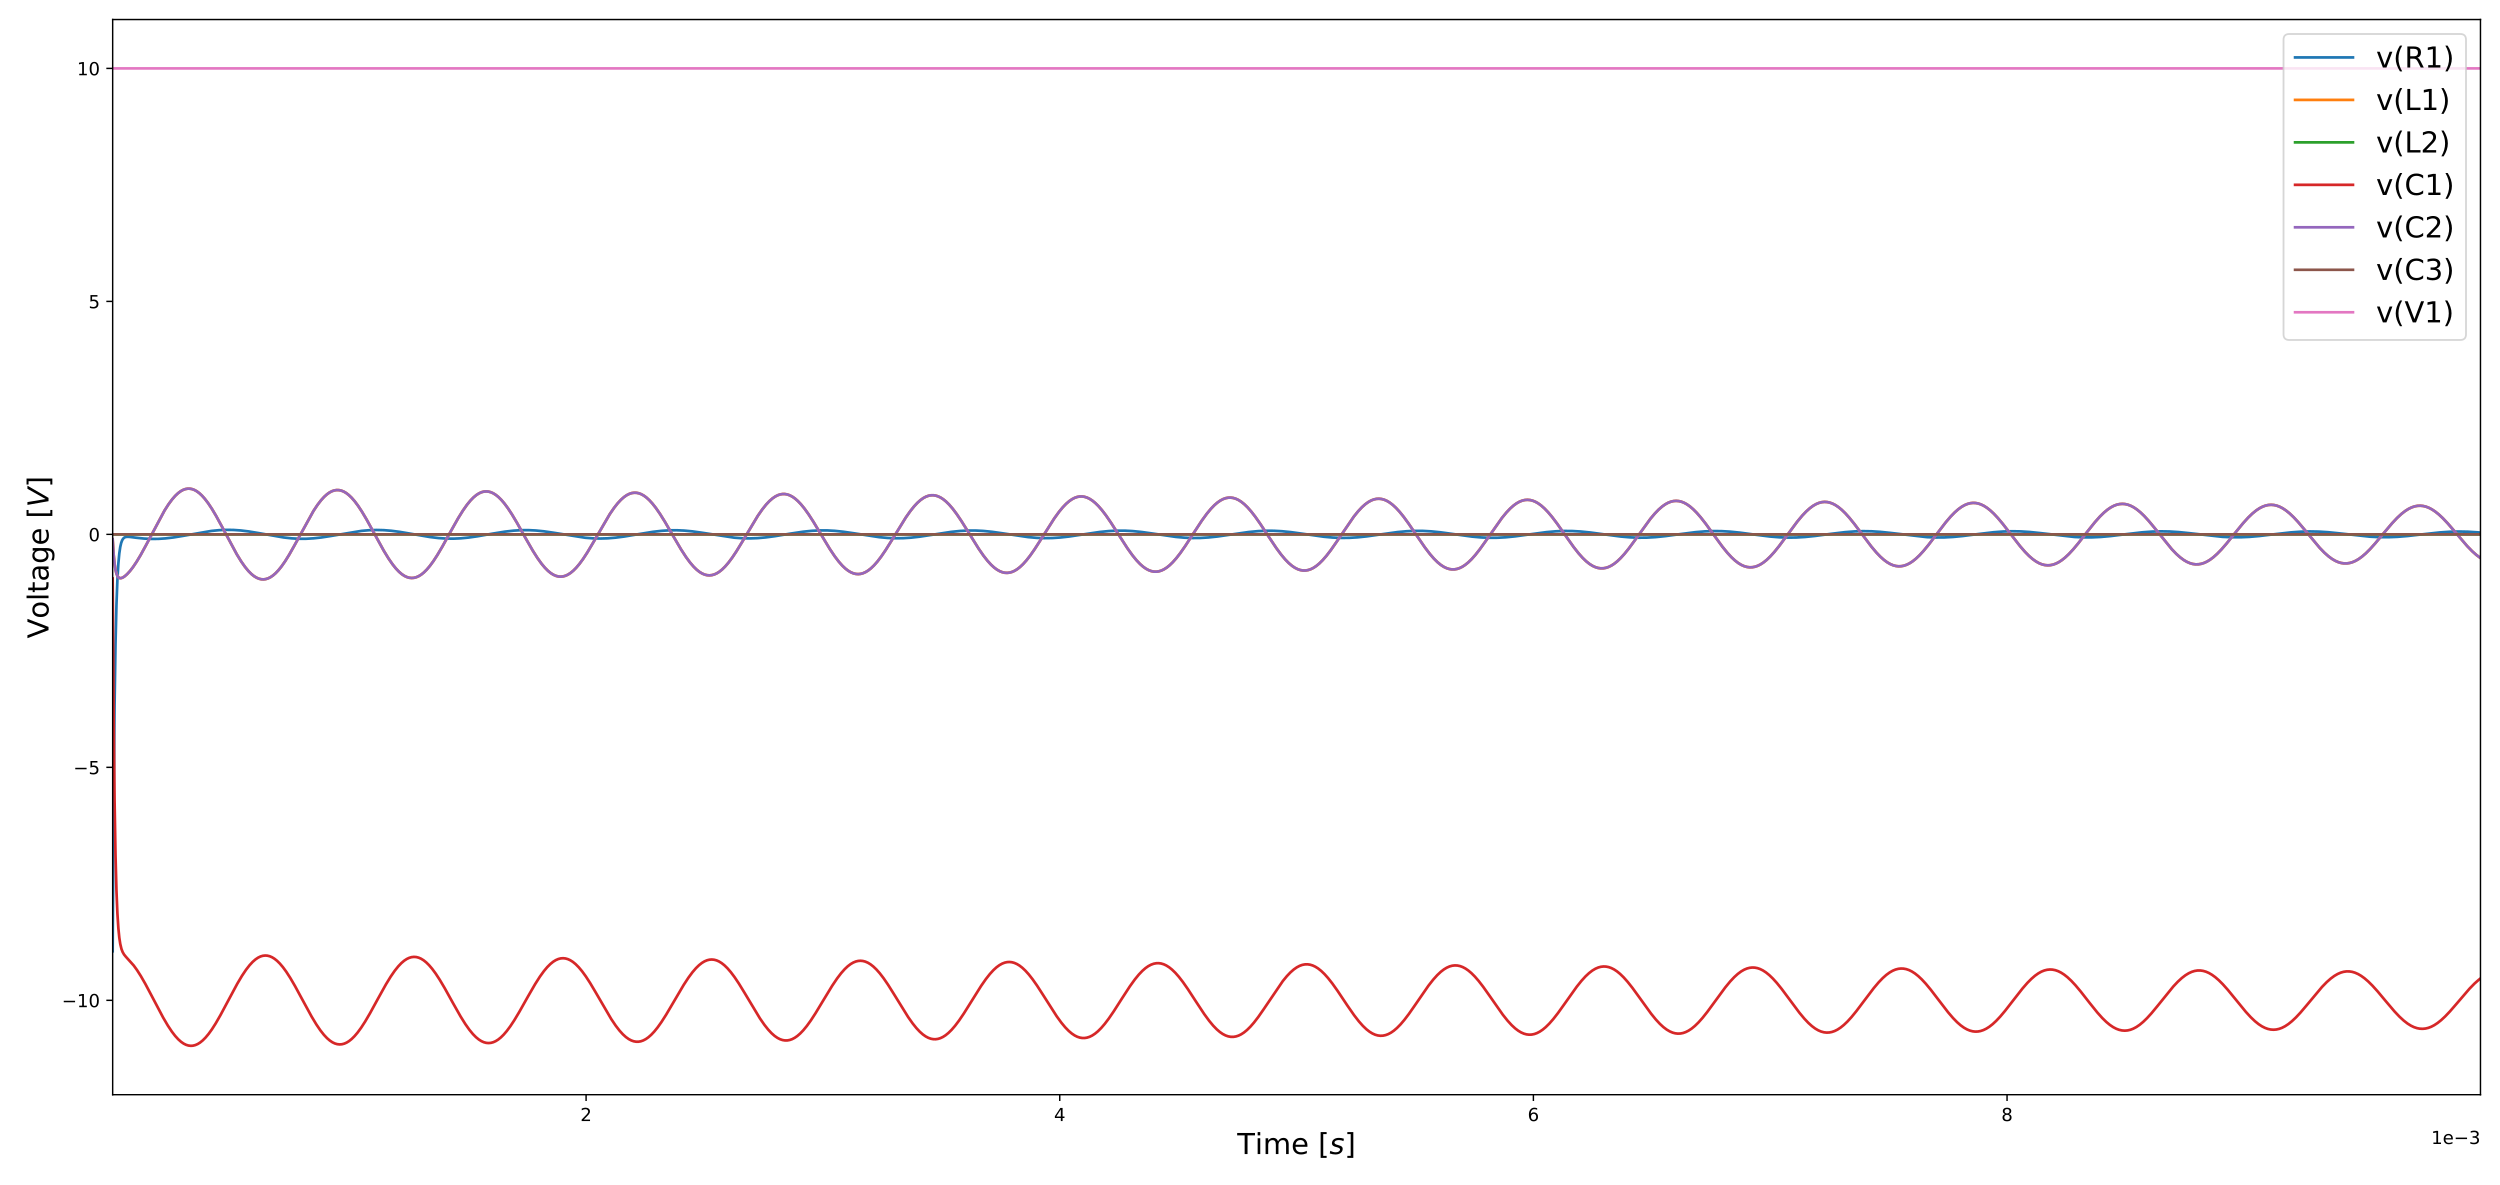 <?xml version="1.0" encoding="utf-8" standalone="no"?>
<!DOCTYPE svg PUBLIC "-//W3C//DTD SVG 1.1//EN"
  "http://www.w3.org/Graphics/SVG/1.1/DTD/svg11.dtd">
<!-- Created with matplotlib (https://matplotlib.org/) -->
<svg height="655.2pt" version="1.1" viewBox="0 0 1382.4 655.2" width="1382.4pt" xmlns="http://www.w3.org/2000/svg" xmlns:xlink="http://www.w3.org/1999/xlink">
 <defs>
  <style type="text/css">
*{stroke-linecap:butt;stroke-linejoin:round;}
  </style>
 </defs>
 <g id="figure_1">
  <g id="patch_1">
   <path d="M 0 655.2 
L 1382.4 655.2 
L 1382.4 0 
L 0 0 
z
" style="fill:#ffffff;"/>
  </g>
  <g id="axes_1">
   <g id="patch_2">
    <path d="M 62.3 605.32 
L 1371.6 605.32 
L 1371.6 10.8 
L 62.3 10.8 
z
" style="fill:#ffffff;"/>
   </g>
   <g id="matplotlib.axis_1">
    <g id="xtick_1">
     <g id="line2d_1">
      <defs>
       <path d="M 0 0 
L 0 3.5 
" id="m2cbec0e0bd" style="stroke:#000000;stroke-width:0.8;"/>
      </defs>
      <g>
       <use style="stroke:#000000;stroke-width:0.8;" x="324.081" xlink:href="#m2cbec0e0bd" y="605.32"/>
      </g>
     </g>
     <g id="text_1">
      <!-- 2 -->
      <defs>
       <path d="M 19.188 8.297 
L 53.609 8.297 
L 53.609 0 
L 7.328 0 
L 7.328 8.297 
Q 12.938 14.109 22.625 23.891 
Q 32.328 33.688 34.812 36.531 
Q 39.547 41.844 41.422 45.531 
Q 43.312 49.219 43.312 52.781 
Q 43.312 58.594 39.234 62.25 
Q 35.156 65.922 28.609 65.922 
Q 23.969 65.922 18.812 64.312 
Q 13.672 62.703 7.812 59.422 
L 7.812 69.391 
Q 13.766 71.781 18.938 73 
Q 24.125 74.219 28.422 74.219 
Q 39.75 74.219 46.484 68.547 
Q 53.219 62.891 53.219 53.422 
Q 53.219 48.922 51.531 44.891 
Q 49.859 40.875 45.406 35.406 
Q 44.188 33.984 37.641 27.219 
Q 31.109 20.453 19.188 8.297 
z
" id="DejaVuSans-50"/>
      </defs>
      <g transform="translate(320.9 619.918)scale(0.1 -0.1)">
       <use xlink:href="#DejaVuSans-50"/>
      </g>
     </g>
    </g>
    <g id="xtick_2">
     <g id="line2d_2">
      <g>
       <use style="stroke:#000000;stroke-width:0.8;" x="585.994" xlink:href="#m2cbec0e0bd" y="605.32"/>
      </g>
     </g>
     <g id="text_2">
      <!-- 4 -->
      <defs>
       <path d="M 37.797 64.312 
L 12.891 25.391 
L 37.797 25.391 
z
M 35.203 72.906 
L 47.609 72.906 
L 47.609 25.391 
L 58.016 25.391 
L 58.016 17.188 
L 47.609 17.188 
L 47.609 0 
L 37.797 0 
L 37.797 17.188 
L 4.891 17.188 
L 4.891 26.703 
z
" id="DejaVuSans-52"/>
      </defs>
      <g transform="translate(582.813 619.918)scale(0.1 -0.1)">
       <use xlink:href="#DejaVuSans-52"/>
      </g>
     </g>
    </g>
    <g id="xtick_3">
     <g id="line2d_3">
      <g>
       <use style="stroke:#000000;stroke-width:0.8;" x="847.906" xlink:href="#m2cbec0e0bd" y="605.32"/>
      </g>
     </g>
     <g id="text_3">
      <!-- 6 -->
      <defs>
       <path d="M 33.016 40.375 
Q 26.375 40.375 22.484 35.828 
Q 18.609 31.297 18.609 23.391 
Q 18.609 15.531 22.484 10.953 
Q 26.375 6.391 33.016 6.391 
Q 39.656 6.391 43.531 10.953 
Q 47.406 15.531 47.406 23.391 
Q 47.406 31.297 43.531 35.828 
Q 39.656 40.375 33.016 40.375 
z
M 52.594 71.297 
L 52.594 62.312 
Q 48.875 64.062 45.094 64.984 
Q 41.312 65.922 37.594 65.922 
Q 27.828 65.922 22.672 59.328 
Q 17.531 52.734 16.797 39.406 
Q 19.672 43.656 24.016 45.922 
Q 28.375 48.188 33.594 48.188 
Q 44.578 48.188 50.953 41.516 
Q 57.328 34.859 57.328 23.391 
Q 57.328 12.156 50.688 5.359 
Q 44.047 -1.422 33.016 -1.422 
Q 20.359 -1.422 13.672 8.266 
Q 6.984 17.969 6.984 36.375 
Q 6.984 53.656 15.188 63.938 
Q 23.391 74.219 37.203 74.219 
Q 40.922 74.219 44.703 73.484 
Q 48.484 72.75 52.594 71.297 
z
" id="DejaVuSans-54"/>
      </defs>
      <g transform="translate(844.725 619.918)scale(0.1 -0.1)">
       <use xlink:href="#DejaVuSans-54"/>
      </g>
     </g>
    </g>
    <g id="xtick_4">
     <g id="line2d_4">
      <g>
       <use style="stroke:#000000;stroke-width:0.8;" x="1109.819" xlink:href="#m2cbec0e0bd" y="605.32"/>
      </g>
     </g>
     <g id="text_4">
      <!-- 8 -->
      <defs>
       <path d="M 31.781 34.625 
Q 24.75 34.625 20.719 30.859 
Q 16.703 27.094 16.703 20.516 
Q 16.703 13.922 20.719 10.156 
Q 24.75 6.391 31.781 6.391 
Q 38.812 6.391 42.859 10.172 
Q 46.922 13.969 46.922 20.516 
Q 46.922 27.094 42.891 30.859 
Q 38.875 34.625 31.781 34.625 
z
M 21.922 38.812 
Q 15.578 40.375 12.031 44.719 
Q 8.5 49.078 8.5 55.328 
Q 8.5 64.062 14.719 69.141 
Q 20.953 74.219 31.781 74.219 
Q 42.672 74.219 48.875 69.141 
Q 55.078 64.062 55.078 55.328 
Q 55.078 49.078 51.531 44.719 
Q 48 40.375 41.703 38.812 
Q 48.828 37.156 52.797 32.312 
Q 56.781 27.484 56.781 20.516 
Q 56.781 9.906 50.312 4.234 
Q 43.844 -1.422 31.781 -1.422 
Q 19.734 -1.422 13.25 4.234 
Q 6.781 9.906 6.781 20.516 
Q 6.781 27.484 10.781 32.312 
Q 14.797 37.156 21.922 38.812 
z
M 18.312 54.391 
Q 18.312 48.734 21.844 45.562 
Q 25.391 42.391 31.781 42.391 
Q 38.141 42.391 41.719 45.562 
Q 45.312 48.734 45.312 54.391 
Q 45.312 60.062 41.719 63.234 
Q 38.141 66.406 31.781 66.406 
Q 25.391 66.406 21.844 63.234 
Q 18.312 60.062 18.312 54.391 
z
" id="DejaVuSans-56"/>
      </defs>
      <g transform="translate(1106.637 619.918)scale(0.1 -0.1)">
       <use xlink:href="#DejaVuSans-56"/>
      </g>
     </g>
    </g>
    <g id="text_5">
     <!-- Time [$s$] -->
     <defs>
      <path d="M -0.297 72.906 
L 61.375 72.906 
L 61.375 64.594 
L 35.5 64.594 
L 35.5 0 
L 25.594 0 
L 25.594 64.594 
L -0.297 64.594 
z
" id="DejaVuSans-84"/>
      <path d="M 9.422 54.688 
L 18.406 54.688 
L 18.406 0 
L 9.422 0 
z
M 9.422 75.984 
L 18.406 75.984 
L 18.406 64.594 
L 9.422 64.594 
z
" id="DejaVuSans-105"/>
      <path d="M 52 44.188 
Q 55.375 50.25 60.062 53.125 
Q 64.75 56 71.094 56 
Q 79.641 56 84.281 50.016 
Q 88.922 44.047 88.922 33.016 
L 88.922 0 
L 79.891 0 
L 79.891 32.719 
Q 79.891 40.578 77.094 44.375 
Q 74.312 48.188 68.609 48.188 
Q 61.625 48.188 57.562 43.547 
Q 53.516 38.922 53.516 30.906 
L 53.516 0 
L 44.484 0 
L 44.484 32.719 
Q 44.484 40.625 41.703 44.406 
Q 38.922 48.188 33.109 48.188 
Q 26.219 48.188 22.156 43.531 
Q 18.109 38.875 18.109 30.906 
L 18.109 0 
L 9.078 0 
L 9.078 54.688 
L 18.109 54.688 
L 18.109 46.188 
Q 21.188 51.219 25.484 53.609 
Q 29.781 56 35.688 56 
Q 41.656 56 45.828 52.969 
Q 50 49.953 52 44.188 
z
" id="DejaVuSans-109"/>
      <path d="M 56.203 29.594 
L 56.203 25.203 
L 14.891 25.203 
Q 15.484 15.922 20.484 11.062 
Q 25.484 6.203 34.422 6.203 
Q 39.594 6.203 44.453 7.469 
Q 49.312 8.734 54.109 11.281 
L 54.109 2.781 
Q 49.266 0.734 44.188 -0.344 
Q 39.109 -1.422 33.891 -1.422 
Q 20.797 -1.422 13.156 6.188 
Q 5.516 13.812 5.516 26.812 
Q 5.516 40.234 12.766 48.109 
Q 20.016 56 32.328 56 
Q 43.359 56 49.781 48.891 
Q 56.203 41.797 56.203 29.594 
z
M 47.219 32.234 
Q 47.125 39.594 43.094 43.984 
Q 39.062 48.391 32.422 48.391 
Q 24.906 48.391 20.391 44.141 
Q 15.875 39.891 15.188 32.172 
z
" id="DejaVuSans-101"/>
      <path id="DejaVuSans-32"/>
      <path d="M 8.594 75.984 
L 29.297 75.984 
L 29.297 69 
L 17.578 69 
L 17.578 -6.203 
L 29.297 -6.203 
L 29.297 -13.188 
L 8.594 -13.188 
z
" id="DejaVuSans-91"/>
      <path d="M 50 53.078 
L 48.297 44.578 
Q 44.734 46.531 40.766 47.5 
Q 36.812 48.484 32.625 48.484 
Q 25.531 48.484 21.453 46.062 
Q 17.391 43.656 17.391 39.5 
Q 17.391 34.672 26.859 32.078 
Q 27.594 31.891 27.938 31.781 
L 30.812 30.906 
Q 39.797 28.422 42.797 25.688 
Q 45.797 22.953 45.797 18.219 
Q 45.797 9.516 38.891 4.047 
Q 31.984 -1.422 20.797 -1.422 
Q 16.453 -1.422 11.672 -0.578 
Q 6.891 0.25 1.125 2 
L 2.875 11.281 
Q 7.812 8.734 12.594 7.422 
Q 17.391 6.109 21.781 6.109 
Q 28.375 6.109 32.5 8.938 
Q 36.625 11.766 36.625 16.109 
Q 36.625 20.797 25.781 23.688 
L 24.859 23.922 
L 21.781 24.703 
Q 14.938 26.516 11.766 29.469 
Q 8.594 32.422 8.594 37.016 
Q 8.594 45.75 15.156 50.875 
Q 21.734 56 33.016 56 
Q 37.453 56 41.672 55.266 
Q 45.906 54.547 50 53.078 
z
" id="DejaVuSans-Oblique-115"/>
      <path d="M 30.422 75.984 
L 30.422 -13.188 
L 9.719 -13.188 
L 9.719 -6.203 
L 21.391 -6.203 
L 21.391 69 
L 9.719 69 
L 9.719 75.984 
z
" id="DejaVuSans-93"/>
     </defs>
     <g transform="translate(684.15 638.156)scale(0.16 -0.16)">
      <use transform="translate(0 0.016)" xlink:href="#DejaVuSans-84"/>
      <use transform="translate(61.084 0.016)" xlink:href="#DejaVuSans-105"/>
      <use transform="translate(88.867 0.016)" xlink:href="#DejaVuSans-109"/>
      <use transform="translate(186.279 0.016)" xlink:href="#DejaVuSans-101"/>
      <use transform="translate(247.803 0.016)" xlink:href="#DejaVuSans-32"/>
      <use transform="translate(279.59 0.016)" xlink:href="#DejaVuSans-91"/>
      <use transform="translate(318.604 0.016)" xlink:href="#DejaVuSans-Oblique-115"/>
      <use transform="translate(370.703 0.016)" xlink:href="#DejaVuSans-93"/>
     </g>
    </g>
    <g id="text_6">
     <!-- 1e−3 -->
     <defs>
      <path d="M 12.406 8.297 
L 28.516 8.297 
L 28.516 63.922 
L 10.984 60.406 
L 10.984 69.391 
L 28.422 72.906 
L 38.281 72.906 
L 38.281 8.297 
L 54.391 8.297 
L 54.391 0 
L 12.406 0 
z
" id="DejaVuSans-49"/>
      <path d="M 10.594 35.5 
L 73.188 35.5 
L 73.188 27.203 
L 10.594 27.203 
z
" id="DejaVuSans-8722"/>
      <path d="M 40.578 39.312 
Q 47.656 37.797 51.625 33 
Q 55.609 28.219 55.609 21.188 
Q 55.609 10.406 48.188 4.484 
Q 40.766 -1.422 27.094 -1.422 
Q 22.516 -1.422 17.656 -0.516 
Q 12.797 0.391 7.625 2.203 
L 7.625 11.719 
Q 11.719 9.328 16.594 8.109 
Q 21.484 6.891 26.812 6.891 
Q 36.078 6.891 40.938 10.547 
Q 45.797 14.203 45.797 21.188 
Q 45.797 27.641 41.281 31.266 
Q 36.766 34.906 28.719 34.906 
L 20.219 34.906 
L 20.219 43.016 
L 29.109 43.016 
Q 36.375 43.016 40.234 45.922 
Q 44.094 48.828 44.094 54.297 
Q 44.094 59.906 40.109 62.906 
Q 36.141 65.922 28.719 65.922 
Q 24.656 65.922 20.016 65.031 
Q 15.375 64.156 9.812 62.312 
L 9.812 71.094 
Q 15.438 72.656 20.344 73.438 
Q 25.25 74.219 29.594 74.219 
Q 40.828 74.219 47.359 69.109 
Q 53.906 64.016 53.906 55.328 
Q 53.906 49.266 50.438 45.094 
Q 46.969 40.922 40.578 39.312 
z
" id="DejaVuSans-51"/>
     </defs>
     <g transform="translate(1344.342 632.597)scale(0.1 -0.1)">
      <use xlink:href="#DejaVuSans-49"/>
      <use x="63.623" xlink:href="#DejaVuSans-101"/>
      <use x="125.146" xlink:href="#DejaVuSans-8722"/>
      <use x="208.936" xlink:href="#DejaVuSans-51"/>
     </g>
    </g>
   </g>
   <g id="matplotlib.axis_2">
    <g id="ytick_1">
     <g id="line2d_5">
      <defs>
       <path d="M 0 0 
L -3.5 0 
" id="m3a970ede5b" style="stroke:#000000;stroke-width:0.8;"/>
      </defs>
      <g>
       <use style="stroke:#000000;stroke-width:0.8;" x="62.3" xlink:href="#m3a970ede5b" y="553.134"/>
      </g>
     </g>
     <g id="text_7">
      <!-- −10 -->
      <defs>
       <path d="M 31.781 66.406 
Q 24.172 66.406 20.328 58.906 
Q 16.5 51.422 16.5 36.375 
Q 16.5 21.391 20.328 13.891 
Q 24.172 6.391 31.781 6.391 
Q 39.453 6.391 43.281 13.891 
Q 47.125 21.391 47.125 36.375 
Q 47.125 51.422 43.281 58.906 
Q 39.453 66.406 31.781 66.406 
z
M 31.781 74.219 
Q 44.047 74.219 50.516 64.516 
Q 56.984 54.828 56.984 36.375 
Q 56.984 17.969 50.516 8.266 
Q 44.047 -1.422 31.781 -1.422 
Q 19.531 -1.422 13.062 8.266 
Q 6.594 17.969 6.594 36.375 
Q 6.594 54.828 13.062 64.516 
Q 19.531 74.219 31.781 74.219 
z
" id="DejaVuSans-48"/>
      </defs>
      <g transform="translate(34.195 556.933)scale(0.1 -0.1)">
       <use xlink:href="#DejaVuSans-8722"/>
       <use x="83.789" xlink:href="#DejaVuSans-49"/>
       <use x="147.412" xlink:href="#DejaVuSans-48"/>
      </g>
     </g>
    </g>
    <g id="ytick_2">
     <g id="line2d_6">
      <g>
       <use style="stroke:#000000;stroke-width:0.8;" x="62.3" xlink:href="#m3a970ede5b" y="424.306"/>
      </g>
     </g>
     <g id="text_8">
      <!-- −5 -->
      <defs>
       <path d="M 10.797 72.906 
L 49.516 72.906 
L 49.516 64.594 
L 19.828 64.594 
L 19.828 46.734 
Q 21.969 47.469 24.109 47.828 
Q 26.266 48.188 28.422 48.188 
Q 40.625 48.188 47.75 41.5 
Q 54.891 34.812 54.891 23.391 
Q 54.891 11.625 47.562 5.094 
Q 40.234 -1.422 26.906 -1.422 
Q 22.312 -1.422 17.547 -0.641 
Q 12.797 0.141 7.719 1.703 
L 7.719 11.625 
Q 12.109 9.234 16.797 8.062 
Q 21.484 6.891 26.703 6.891 
Q 35.156 6.891 40.078 11.328 
Q 45.016 15.766 45.016 23.391 
Q 45.016 31 40.078 35.438 
Q 35.156 39.891 26.703 39.891 
Q 22.75 39.891 18.812 39.016 
Q 14.891 38.141 10.797 36.281 
z
" id="DejaVuSans-53"/>
      </defs>
      <g transform="translate(40.558 428.105)scale(0.1 -0.1)">
       <use xlink:href="#DejaVuSans-8722"/>
       <use x="83.789" xlink:href="#DejaVuSans-53"/>
      </g>
     </g>
    </g>
    <g id="ytick_3">
     <g id="line2d_7">
      <g>
       <use style="stroke:#000000;stroke-width:0.8;" x="62.3" xlink:href="#m3a970ede5b" y="295.479"/>
      </g>
     </g>
     <g id="text_9">
      <!-- 0 -->
      <g transform="translate(48.938 299.278)scale(0.1 -0.1)">
       <use xlink:href="#DejaVuSans-48"/>
      </g>
     </g>
    </g>
    <g id="ytick_4">
     <g id="line2d_8">
      <g>
       <use style="stroke:#000000;stroke-width:0.8;" x="62.3" xlink:href="#m3a970ede5b" y="166.651"/>
      </g>
     </g>
     <g id="text_10">
      <!-- 5 -->
      <g transform="translate(48.938 170.45)scale(0.1 -0.1)">
       <use xlink:href="#DejaVuSans-53"/>
      </g>
     </g>
    </g>
    <g id="ytick_5">
     <g id="line2d_9">
      <g>
       <use style="stroke:#000000;stroke-width:0.8;" x="62.3" xlink:href="#m3a970ede5b" y="37.824"/>
      </g>
     </g>
     <g id="text_11">
      <!-- 10 -->
      <g transform="translate(42.575 41.623)scale(0.1 -0.1)">
       <use xlink:href="#DejaVuSans-49"/>
       <use x="63.623" xlink:href="#DejaVuSans-48"/>
      </g>
     </g>
    </g>
    <g id="text_12">
     <!-- Voltage [$V$] -->
     <defs>
      <path d="M 28.609 0 
L 0.781 72.906 
L 11.078 72.906 
L 34.188 11.531 
L 57.328 72.906 
L 67.578 72.906 
L 39.797 0 
z
" id="DejaVuSans-86"/>
      <path d="M 30.609 48.391 
Q 23.391 48.391 19.188 42.75 
Q 14.984 37.109 14.984 27.297 
Q 14.984 17.484 19.156 11.844 
Q 23.344 6.203 30.609 6.203 
Q 37.797 6.203 41.984 11.859 
Q 46.188 17.531 46.188 27.297 
Q 46.188 37.016 41.984 42.703 
Q 37.797 48.391 30.609 48.391 
z
M 30.609 56 
Q 42.328 56 49.016 48.375 
Q 55.719 40.766 55.719 27.297 
Q 55.719 13.875 49.016 6.219 
Q 42.328 -1.422 30.609 -1.422 
Q 18.844 -1.422 12.172 6.219 
Q 5.516 13.875 5.516 27.297 
Q 5.516 40.766 12.172 48.375 
Q 18.844 56 30.609 56 
z
" id="DejaVuSans-111"/>
      <path d="M 9.422 75.984 
L 18.406 75.984 
L 18.406 0 
L 9.422 0 
z
" id="DejaVuSans-108"/>
      <path d="M 18.312 70.219 
L 18.312 54.688 
L 36.812 54.688 
L 36.812 47.703 
L 18.312 47.703 
L 18.312 18.016 
Q 18.312 11.328 20.141 9.422 
Q 21.969 7.516 27.594 7.516 
L 36.812 7.516 
L 36.812 0 
L 27.594 0 
Q 17.188 0 13.234 3.875 
Q 9.281 7.766 9.281 18.016 
L 9.281 47.703 
L 2.688 47.703 
L 2.688 54.688 
L 9.281 54.688 
L 9.281 70.219 
z
" id="DejaVuSans-116"/>
      <path d="M 34.281 27.484 
Q 23.391 27.484 19.188 25 
Q 14.984 22.516 14.984 16.5 
Q 14.984 11.719 18.141 8.906 
Q 21.297 6.109 26.703 6.109 
Q 34.188 6.109 38.703 11.406 
Q 43.219 16.703 43.219 25.484 
L 43.219 27.484 
z
M 52.203 31.203 
L 52.203 0 
L 43.219 0 
L 43.219 8.297 
Q 40.141 3.328 35.547 0.953 
Q 30.953 -1.422 24.312 -1.422 
Q 15.922 -1.422 10.953 3.297 
Q 6 8.016 6 15.922 
Q 6 25.141 12.172 29.828 
Q 18.359 34.516 30.609 34.516 
L 43.219 34.516 
L 43.219 35.406 
Q 43.219 41.609 39.141 45 
Q 35.062 48.391 27.688 48.391 
Q 23 48.391 18.547 47.266 
Q 14.109 46.141 10.016 43.891 
L 10.016 52.203 
Q 14.938 54.109 19.578 55.047 
Q 24.219 56 28.609 56 
Q 40.484 56 46.344 49.844 
Q 52.203 43.703 52.203 31.203 
z
" id="DejaVuSans-97"/>
      <path d="M 45.406 27.984 
Q 45.406 37.75 41.375 43.109 
Q 37.359 48.484 30.078 48.484 
Q 22.859 48.484 18.828 43.109 
Q 14.797 37.75 14.797 27.984 
Q 14.797 18.266 18.828 12.891 
Q 22.859 7.516 30.078 7.516 
Q 37.359 7.516 41.375 12.891 
Q 45.406 18.266 45.406 27.984 
z
M 54.391 6.781 
Q 54.391 -7.172 48.188 -13.984 
Q 42 -20.797 29.203 -20.797 
Q 24.469 -20.797 20.266 -20.094 
Q 16.062 -19.391 12.109 -17.922 
L 12.109 -9.188 
Q 16.062 -11.328 19.922 -12.344 
Q 23.781 -13.375 27.781 -13.375 
Q 36.625 -13.375 41.016 -8.766 
Q 45.406 -4.156 45.406 5.172 
L 45.406 9.625 
Q 42.625 4.781 38.281 2.391 
Q 33.938 0 27.875 0 
Q 17.828 0 11.672 7.656 
Q 5.516 15.328 5.516 27.984 
Q 5.516 40.672 11.672 48.328 
Q 17.828 56 27.875 56 
Q 33.938 56 38.281 53.609 
Q 42.625 51.219 45.406 46.391 
L 45.406 54.688 
L 54.391 54.688 
z
" id="DejaVuSans-103"/>
      <path d="M 20.609 0 
L 7.812 72.906 
L 17.484 72.906 
L 28.078 10.203 
L 63.484 72.906 
L 74.219 72.906 
L 32.078 0 
z
" id="DejaVuSans-Oblique-86"/>
     </defs>
     <g transform="translate(26.835 353.02)rotate(-90)scale(0.16 -0.16)">
      <use transform="translate(0 0.016)" xlink:href="#DejaVuSans-86"/>
      <use transform="translate(68.408 0.016)" xlink:href="#DejaVuSans-111"/>
      <use transform="translate(129.59 0.016)" xlink:href="#DejaVuSans-108"/>
      <use transform="translate(157.373 0.016)" xlink:href="#DejaVuSans-116"/>
      <use transform="translate(196.582 0.016)" xlink:href="#DejaVuSans-97"/>
      <use transform="translate(257.861 0.016)" xlink:href="#DejaVuSans-103"/>
      <use transform="translate(321.338 0.016)" xlink:href="#DejaVuSans-101"/>
      <use transform="translate(382.861 0.016)" xlink:href="#DejaVuSans-32"/>
      <use transform="translate(414.648 0.016)" xlink:href="#DejaVuSans-91"/>
      <use transform="translate(453.662 0.016)" xlink:href="#DejaVuSans-Oblique-86"/>
      <use transform="translate(522.07 0.016)" xlink:href="#DejaVuSans-93"/>
     </g>
    </g>
   </g>
   <g id="line2d_10">
    <path clip-path="url(#p1b76c4329f)" d="M 62.3 526.012 
L 62.824 443.23 
L 63.348 390.191 
L 63.871 356.223 
L 64.395 334.481 
L 64.919 320.578 
L 65.443 311.701 
L 65.967 306.046 
L 66.491 302.456 
L 67.014 300.19 
L 67.538 298.773 
L 68.062 297.899 
L 68.717 297.28 
L 69.372 296.975 
L 70.288 296.829 
L 71.598 296.877 
L 75.134 297.329 
L 79.717 297.81 
L 83.646 298.002 
L 87.575 297.968 
L 91.503 297.711 
L 95.825 297.202 
L 101.063 296.344 
L 116.909 293.578 
L 121.23 293.155 
L 125.159 292.988 
L 129.088 293.044 
L 133.147 293.329 
L 137.6 293.876 
L 143.1 294.792 
L 156.85 297.198 
L 161.303 297.687 
L 165.363 297.912 
L 169.291 297.909 
L 173.351 297.677 
L 177.672 297.203 
L 182.78 296.41 
L 199.935 293.546 
L 204.257 293.177 
L 208.316 293.057 
L 212.245 293.162 
L 216.435 293.5 
L 221.15 294.116 
L 227.436 295.189 
L 237.781 296.965 
L 242.496 297.527 
L 246.686 297.807 
L 250.746 297.852 
L 254.806 297.671 
L 259.127 297.249 
L 264.103 296.534 
L 272.616 295.034 
L 279.294 293.961 
L 284.009 293.427 
L 288.199 293.172 
L 292.259 293.15 
L 296.319 293.349 
L 300.771 293.799 
L 306.009 294.567 
L 323.558 297.349 
L 327.879 297.688 
L 331.939 297.789 
L 335.998 297.669 
L 340.32 297.314 
L 345.165 296.684 
L 352.106 295.528 
L 361.011 294.08 
L 365.856 293.524 
L 370.178 293.252 
L 374.238 293.216 
L 378.428 293.405 
L 382.881 293.834 
L 388.119 294.573 
L 406.06 297.317 
L 410.513 297.639 
L 414.703 297.715 
L 418.894 297.564 
L 423.346 297.173 
L 428.454 296.492 
L 437.097 295.063 
L 444.037 294.021 
L 448.883 293.52 
L 453.204 293.297 
L 457.395 293.307 
L 461.716 293.546 
L 466.3 294.027 
L 472.062 294.868 
L 486.205 297.039 
L 490.92 297.472 
L 495.241 297.643 
L 499.432 297.586 
L 503.753 297.304 
L 508.599 296.756 
L 515.016 295.785 
L 526.016 294.099 
L 530.992 293.591 
L 535.314 293.368 
L 539.504 293.369 
L 543.826 293.595 
L 548.54 294.07 
L 554.433 294.906 
L 568.446 296.99 
L 573.16 297.41 
L 577.482 297.577 
L 581.803 297.516 
L 586.256 297.225 
L 591.232 296.667 
L 598.042 295.652 
L 608.125 294.158 
L 613.102 293.659 
L 617.554 293.433 
L 621.876 293.437 
L 626.328 293.672 
L 631.174 294.16 
L 637.329 295.023 
L 650.162 296.885 
L 655.008 297.325 
L 659.46 297.508 
L 663.782 297.464 
L 668.234 297.194 
L 673.211 296.664 
L 679.889 295.708 
L 690.497 294.184 
L 695.604 293.697 
L 700.057 293.49 
L 704.378 293.507 
L 708.831 293.747 
L 713.807 294.247 
L 720.224 295.134 
L 732.01 296.798 
L 736.986 297.251 
L 741.57 297.444 
L 746.022 297.403 
L 750.606 297.132 
L 755.713 296.597 
L 762.785 295.604 
L 772.737 294.225 
L 777.845 293.752 
L 782.428 293.548 
L 786.881 293.575 
L 791.464 293.83 
L 796.571 294.346 
L 803.512 295.297 
L 813.989 296.727 
L 819.096 297.187 
L 823.679 297.381 
L 828.132 297.349 
L 832.715 297.092 
L 837.823 296.579 
L 844.894 295.62 
L 855.109 294.25 
L 860.347 293.788 
L 864.93 293.603 
L 869.383 293.642 
L 874.097 293.911 
L 879.336 294.442 
L 886.8 295.451 
L 896.229 296.688 
L 901.467 297.143 
L 906.182 297.327 
L 910.765 297.278 
L 915.48 297.002 
L 920.849 296.453 
L 928.837 295.377 
L 937.48 294.274 
L 942.718 293.832 
L 947.433 293.657 
L 952.016 293.711 
L 956.731 293.99 
L 962.1 294.535 
L 970.35 295.632 
L 978.731 296.678 
L 983.97 297.107 
L 988.684 297.273 
L 993.268 297.214 
L 998.113 296.924 
L 1003.613 296.362 
L 1012.649 295.169 
L 1020.245 294.259 
L 1025.483 293.854 
L 1030.197 293.708 
L 1034.912 293.79 
L 1039.757 294.099 
L 1045.388 294.687 
L 1065.555 297.017 
L 1070.401 297.211 
L 1075.115 297.174 
L 1079.961 296.91 
L 1085.461 296.381 
L 1093.973 295.299 
L 1102.354 294.31 
L 1107.723 293.904 
L 1112.569 293.762 
L 1117.283 293.847 
L 1122.259 294.163 
L 1128.152 294.772 
L 1147.141 296.928 
L 1152.117 297.148 
L 1156.832 297.137 
L 1161.677 296.905 
L 1167.177 296.411 
L 1175.166 295.439 
L 1184.464 294.359 
L 1189.964 293.953 
L 1194.809 293.815 
L 1199.655 293.902 
L 1204.762 294.224 
L 1210.786 294.839 
L 1228.858 296.848 
L 1233.965 297.088 
L 1238.81 297.093 
L 1243.787 296.87 
L 1249.287 296.396 
L 1257.275 295.458 
L 1266.835 294.382 
L 1272.335 293.993 
L 1277.312 293.865 
L 1282.157 293.961 
L 1287.395 294.294 
L 1293.681 294.932 
L 1310.443 296.76 
L 1315.682 297.025 
L 1320.658 297.051 
L 1325.634 296.852 
L 1331.265 296.395 
L 1339.123 295.506 
L 1349.076 294.416 
L 1354.707 294.033 
L 1359.683 293.914 
L 1364.659 294.018 
L 1370.029 294.362 
L 1371.6 294.501 
L 1371.6 294.501 
" style="fill:none;stroke:#1f77b4;stroke-linecap:square;stroke-width:1.5;"/>
   </g>
   <g id="line2d_11">
    <path clip-path="url(#p1b76c4329f)" d="M 62.3 298.191 
L 62.824 306.464 
L 63.348 311.745 
L 63.871 315.094 
L 64.395 317.189 
L 64.919 318.465 
L 65.443 319.202 
L 65.967 319.579 
L 66.491 319.711 
L 67.145 319.642 
L 67.931 319.325 
L 68.979 318.64 
L 70.288 317.486 
L 71.86 315.77 
L 73.562 313.568 
L 75.527 310.65 
L 77.753 306.939 
L 80.634 301.672 
L 90.979 282.298 
L 93.206 278.824 
L 95.17 276.159 
L 96.872 274.202 
L 98.444 272.716 
L 99.884 271.643 
L 101.194 270.918 
L 102.504 270.439 
L 103.813 270.211 
L 104.992 270.222 
L 106.17 270.437 
L 107.48 270.914 
L 108.789 271.636 
L 110.23 272.704 
L 111.67 274.046 
L 113.242 275.804 
L 115.075 278.208 
L 117.171 281.361 
L 119.528 285.33 
L 122.671 291.097 
L 130.921 306.478 
L 133.409 310.515 
L 135.505 313.494 
L 137.338 315.722 
L 139.04 317.434 
L 140.481 318.592 
L 141.921 319.469 
L 143.231 320.014 
L 144.54 320.314 
L 145.719 320.371 
L 146.898 320.227 
L 148.207 319.831 
L 149.517 319.193 
L 150.957 318.218 
L 152.398 316.969 
L 153.969 315.312 
L 155.672 313.199 
L 157.636 310.394 
L 159.862 306.82 
L 162.743 301.734 
L 173.351 282.504 
L 175.577 279.16 
L 177.541 276.603 
L 179.244 274.73 
L 180.815 273.314 
L 182.256 272.297 
L 183.565 271.617 
L 184.875 271.176 
L 186.185 270.978 
L 187.494 271.025 
L 188.804 271.317 
L 190.113 271.85 
L 191.423 272.618 
L 192.863 273.726 
L 194.435 275.233 
L 196.137 277.191 
L 197.971 279.642 
L 200.066 282.814 
L 202.685 287.217 
L 206.352 293.878 
L 212.245 304.581 
L 214.864 308.859 
L 217.09 312.075 
L 218.924 314.364 
L 220.626 316.157 
L 222.198 317.5 
L 223.638 318.452 
L 224.948 319.076 
L 226.257 319.463 
L 227.567 319.61 
L 228.876 319.516 
L 230.186 319.182 
L 231.495 318.611 
L 232.936 317.717 
L 234.376 316.555 
L 235.948 314.998 
L 237.65 312.998 
L 239.615 310.329 
L 241.841 306.908 
L 244.591 302.248 
L 249.174 293.948 
L 253.365 286.523 
L 255.984 282.31 
L 258.21 279.143 
L 260.175 276.742 
L 261.877 275.002 
L 263.449 273.704 
L 264.889 272.791 
L 266.199 272.199 
L 267.508 271.841 
L 268.818 271.719 
L 270.127 271.835 
L 271.437 272.187 
L 272.747 272.771 
L 274.187 273.676 
L 275.628 274.842 
L 277.199 276.398 
L 278.902 278.39 
L 280.866 281.041 
L 283.092 284.429 
L 285.842 289.036 
L 290.688 297.684 
L 294.616 304.508 
L 297.235 308.633 
L 299.462 311.727 
L 301.295 313.922 
L 302.997 315.636 
L 304.569 316.914 
L 306.009 317.814 
L 307.45 318.443 
L 308.76 318.773 
L 310.069 318.87 
L 311.379 318.733 
L 312.688 318.364 
L 313.998 317.767 
L 315.438 316.853 
L 317.01 315.563 
L 318.581 313.986 
L 320.415 311.814 
L 322.379 309.136 
L 324.736 305.529 
L 327.748 300.474 
L 337.177 284.305 
L 339.534 280.867 
L 341.499 278.363 
L 343.332 276.375 
L 345.034 274.866 
L 346.606 273.783 
L 348.046 273.065 
L 349.356 272.648 
L 350.666 272.46 
L 351.975 272.502 
L 353.285 272.774 
L 354.594 273.272 
L 356.035 274.076 
L 357.475 275.137 
L 359.047 276.574 
L 360.749 278.435 
L 362.714 280.934 
L 364.94 284.154 
L 367.69 288.564 
L 371.88 295.78 
L 376.595 303.798 
L 379.345 308.031 
L 381.571 311.055 
L 383.536 313.349 
L 385.238 315.011 
L 386.809 316.251 
L 388.25 317.125 
L 389.69 317.736 
L 391 318.057 
L 392.31 318.152 
L 393.619 318.021 
L 394.929 317.664 
L 396.238 317.086 
L 397.679 316.202 
L 399.25 314.953 
L 400.953 313.286 
L 402.786 311.158 
L 404.881 308.356 
L 407.239 304.821 
L 410.382 299.669 
L 419.025 285.251 
L 421.513 281.673 
L 423.608 279.047 
L 425.442 277.094 
L 427.144 275.604 
L 428.715 274.529 
L 430.156 273.808 
L 431.466 273.381 
L 432.775 273.175 
L 434.085 273.192 
L 435.394 273.433 
L 436.704 273.893 
L 438.144 274.647 
L 439.585 275.653 
L 441.156 277.022 
L 442.859 278.802 
L 444.823 281.2 
L 447.049 284.299 
L 449.668 288.343 
L 453.597 294.873 
L 458.835 303.532 
L 461.585 307.636 
L 463.812 310.569 
L 465.776 312.793 
L 467.478 314.406 
L 469.05 315.609 
L 470.49 316.457 
L 471.931 317.05 
L 473.241 317.363 
L 474.55 317.456 
L 475.86 317.33 
L 477.169 316.985 
L 478.61 316.358 
L 480.05 315.48 
L 481.622 314.247 
L 483.324 312.609 
L 485.158 310.525 
L 487.253 307.789 
L 489.741 304.144 
L 493.015 298.905 
L 500.872 286.159 
L 503.36 282.624 
L 505.456 280.007 
L 507.289 278.042 
L 508.992 276.525 
L 510.563 275.41 
L 512.004 274.642 
L 513.444 274.127 
L 514.754 273.883 
L 516.063 273.855 
L 517.373 274.044 
L 518.682 274.447 
L 520.123 275.132 
L 521.563 276.062 
L 523.135 277.343 
L 524.837 279.023 
L 526.802 281.301 
L 529.028 284.262 
L 531.647 288.145 
L 535.314 294.022 
L 541.207 303.474 
L 543.826 307.254 
L 546.052 310.098 
L 548.017 312.255 
L 549.719 313.819 
L 551.29 314.987 
L 552.862 315.873 
L 554.302 316.426 
L 555.612 316.709 
L 556.922 316.779 
L 558.231 316.636 
L 559.541 316.282 
L 560.981 315.654 
L 562.422 314.781 
L 563.993 313.565 
L 565.696 311.956 
L 567.529 309.916 
L 569.624 307.244 
L 572.112 303.692 
L 575.386 298.601 
L 582.982 286.646 
L 585.601 283.027 
L 587.696 280.489 
L 589.53 278.583 
L 591.232 277.112 
L 592.804 276.03 
L 594.244 275.284 
L 595.685 274.784 
L 596.994 274.547 
L 598.304 274.519 
L 599.613 274.701 
L 601.054 275.14 
L 602.494 275.825 
L 604.066 276.842 
L 605.637 278.126 
L 607.34 279.796 
L 609.304 282.047 
L 611.53 284.956 
L 614.28 288.952 
L 618.34 295.305 
L 623.447 303.218 
L 626.197 307.056 
L 628.424 309.791 
L 630.388 311.861 
L 632.09 313.355 
L 633.662 314.466 
L 635.233 315.302 
L 636.674 315.818 
L 638.114 316.087 
L 639.424 316.114 
L 640.733 315.936 
L 642.174 315.504 
L 643.615 314.83 
L 645.186 313.83 
L 646.757 312.566 
L 648.46 310.922 
L 650.424 308.706 
L 652.651 305.843 
L 655.401 301.909 
L 659.46 295.655 
L 664.568 287.864 
L 667.318 284.085 
L 669.544 281.391 
L 671.508 279.353 
L 673.211 277.881 
L 674.782 276.787 
L 676.354 275.963 
L 677.794 275.455 
L 679.235 275.19 
L 680.544 275.162 
L 681.854 275.337 
L 683.294 275.762 
L 684.735 276.425 
L 686.306 277.409 
L 688.009 278.767 
L 689.842 280.543 
L 691.806 282.765 
L 694.033 285.623 
L 696.783 289.528 
L 701.235 296.309 
L 705.819 303.158 
L 708.438 306.692 
L 710.664 309.345 
L 712.628 311.352 
L 714.462 312.901 
L 716.033 313.957 
L 717.605 314.746 
L 719.045 315.225 
L 720.486 315.465 
L 721.926 315.463 
L 723.367 315.219 
L 724.807 314.737 
L 726.248 314.022 
L 727.819 312.988 
L 729.522 311.586 
L 731.355 309.774 
L 733.45 307.367 
L 735.808 304.303 
L 738.82 299.996 
L 748.641 285.617 
L 750.999 282.711 
L 753.094 280.476 
L 754.927 278.836 
L 756.63 277.606 
L 758.201 276.74 
L 759.642 276.183 
L 761.082 275.86 
L 762.523 275.775 
L 763.963 275.928 
L 765.404 276.318 
L 766.844 276.938 
L 768.416 277.87 
L 770.118 279.163 
L 771.952 280.862 
L 773.916 282.995 
L 776.142 285.745 
L 778.892 289.514 
L 783.214 295.882 
L 787.928 302.732 
L 790.678 306.34 
L 792.905 308.912 
L 794.869 310.858 
L 796.702 312.362 
L 798.405 313.46 
L 799.976 314.204 
L 801.417 314.648 
L 802.857 314.861 
L 804.298 314.838 
L 805.738 314.582 
L 807.179 314.095 
L 808.619 313.383 
L 810.191 312.361 
L 811.893 310.982 
L 813.727 309.206 
L 815.822 306.854 
L 818.31 303.693 
L 821.453 299.301 
L 830.489 286.431 
L 832.977 283.405 
L 835.072 281.194 
L 836.906 279.56 
L 838.608 278.323 
L 840.18 277.44 
L 841.751 276.817 
L 843.192 276.482 
L 844.632 276.378 
L 846.073 276.504 
L 847.513 276.86 
L 848.954 277.44 
L 850.525 278.321 
L 852.228 279.553 
L 854.061 281.177 
L 856.025 283.224 
L 858.252 285.871 
L 861.002 289.507 
L 865.192 295.481 
L 870.169 302.501 
L 872.919 305.998 
L 875.145 308.493 
L 877.109 310.381 
L 878.943 311.839 
L 880.645 312.905 
L 882.217 313.627 
L 883.657 314.059 
L 885.098 314.265 
L 886.538 314.245 
L 887.979 313.997 
L 889.419 313.526 
L 890.991 312.764 
L 892.562 311.754 
L 894.265 310.398 
L 896.098 308.658 
L 898.193 306.36 
L 900.682 303.279 
L 903.824 299.01 
L 912.599 286.881 
L 915.087 283.927 
L 917.182 281.763 
L 919.146 280.054 
L 920.849 278.854 
L 922.42 277.997 
L 923.992 277.392 
L 925.432 277.066 
L 926.873 276.964 
L 928.313 277.086 
L 929.754 277.429 
L 931.194 277.991 
L 932.766 278.844 
L 934.468 280.036 
L 936.302 281.61 
L 938.266 283.593 
L 940.492 286.158 
L 943.242 289.682 
L 947.433 295.472 
L 952.409 302.276 
L 955.159 305.668 
L 957.386 308.087 
L 959.35 309.917 
L 961.183 311.332 
L 962.886 312.366 
L 964.457 313.067 
L 966.029 313.514 
L 967.469 313.696 
L 968.91 313.657 
L 970.35 313.398 
L 971.791 312.923 
L 973.362 312.165 
L 975.065 311.074 
L 976.898 309.607 
L 978.862 307.732 
L 981.089 305.28 
L 983.708 302.044 
L 987.375 297.117 
L 993.791 288.457 
L 996.541 285.154 
L 998.768 282.811 
L 1000.732 281.049 
L 1002.565 279.698 
L 1004.268 278.722 
L 1005.839 278.072 
L 1007.411 277.674 
L 1008.851 277.534 
L 1010.292 277.612 
L 1011.732 277.905 
L 1013.304 278.467 
L 1014.875 279.273 
L 1016.578 280.407 
L 1018.411 281.911 
L 1020.375 283.814 
L 1022.602 286.282 
L 1025.352 289.682 
L 1029.411 295.107 
L 1034.781 302.224 
L 1037.531 305.494 
L 1039.757 307.821 
L 1041.721 309.576 
L 1043.555 310.928 
L 1045.257 311.91 
L 1046.829 312.571 
L 1048.4 312.984 
L 1049.841 313.142 
L 1051.281 313.085 
L 1052.722 312.816 
L 1054.293 312.284 
L 1055.865 311.511 
L 1057.567 310.414 
L 1059.4 308.954 
L 1061.365 307.099 
L 1063.591 304.688 
L 1066.341 301.356 
L 1070.27 296.2 
L 1075.901 288.842 
L 1078.651 285.622 
L 1080.877 283.331 
L 1082.842 281.602 
L 1084.675 280.271 
L 1086.377 279.303 
L 1087.949 278.652 
L 1089.52 278.245 
L 1090.961 278.089 
L 1092.401 278.144 
L 1093.842 278.408 
L 1095.413 278.932 
L 1096.985 279.693 
L 1098.687 280.772 
L 1100.521 282.209 
L 1102.485 284.035 
L 1104.711 286.408 
L 1107.461 289.688 
L 1111.39 294.764 
L 1117.021 302.009 
L 1119.771 305.18 
L 1121.997 307.435 
L 1123.962 309.138 
L 1125.795 310.449 
L 1127.498 311.403 
L 1129.069 312.044 
L 1130.641 312.446 
L 1132.212 312.603 
L 1133.653 312.531 
L 1135.224 312.217 
L 1136.796 311.662 
L 1138.367 310.876 
L 1140.069 309.775 
L 1141.903 308.322 
L 1143.998 306.358 
L 1146.355 303.823 
L 1149.236 300.374 
L 1154.082 294.148 
L 1158.403 288.741 
L 1161.153 285.654 
L 1163.38 283.47 
L 1165.344 281.832 
L 1167.177 280.581 
L 1168.88 279.681 
L 1170.451 279.088 
L 1172.023 278.732 
L 1173.594 278.617 
L 1175.035 278.725 
L 1176.606 279.073 
L 1178.178 279.657 
L 1179.88 280.546 
L 1181.583 281.685 
L 1183.547 283.286 
L 1185.642 285.292 
L 1188.13 288.003 
L 1191.273 291.791 
L 1200.964 303.746 
L 1203.452 306.326 
L 1205.548 308.195 
L 1207.512 309.65 
L 1209.214 310.653 
L 1210.917 311.399 
L 1212.488 311.848 
L 1214.06 312.061 
L 1215.631 312.035 
L 1217.203 311.771 
L 1218.774 311.273 
L 1220.346 310.549 
L 1222.048 309.52 
L 1223.881 308.15 
L 1225.977 306.284 
L 1228.334 303.862 
L 1231.215 300.547 
L 1235.667 295.02 
L 1240.382 289.258 
L 1243.132 286.231 
L 1245.489 283.96 
L 1247.584 282.255 
L 1249.418 281.042 
L 1251.12 280.169 
L 1252.692 279.593 
L 1254.263 279.247 
L 1255.835 279.135 
L 1257.406 279.257 
L 1258.978 279.614 
L 1260.549 280.197 
L 1262.252 281.077 
L 1264.085 282.294 
L 1266.049 283.882 
L 1268.276 285.992 
L 1270.764 288.666 
L 1274.038 292.533 
L 1282.681 302.918 
L 1285.3 305.615 
L 1287.526 307.589 
L 1289.49 309.04 
L 1291.324 310.118 
L 1293.026 310.862 
L 1294.598 311.317 
L 1296.169 311.543 
L 1297.741 311.539 
L 1299.312 311.303 
L 1300.884 310.84 
L 1302.586 310.09 
L 1304.289 309.094 
L 1306.122 307.766 
L 1308.217 305.959 
L 1310.574 303.611 
L 1313.455 300.399 
L 1317.908 295.042 
L 1322.753 289.31 
L 1325.503 286.391 
L 1327.861 284.207 
L 1329.956 282.573 
L 1331.789 281.415 
L 1333.492 280.587 
L 1335.194 280.011 
L 1336.766 279.712 
L 1338.337 279.64 
L 1339.909 279.796 
L 1341.48 280.178 
L 1343.052 280.779 
L 1344.754 281.667 
L 1346.587 282.883 
L 1348.552 284.457 
L 1350.778 286.535 
L 1353.397 289.3 
L 1356.933 293.393 
L 1364.266 301.979 
L 1367.017 304.803 
L 1369.243 306.791 
L 1371.207 308.272 
L 1371.6 308.535 
L 1371.6 308.535 
" style="fill:none;stroke:#ff7f0e;stroke-linecap:square;stroke-width:1.5;"/>
   </g>
   <g id="line2d_12">
    <path clip-path="url(#p1b76c4329f)" d="M 62.3 295.479 
L 1371.6 295.479 
L 1371.6 295.479 
" style="fill:none;stroke:#2ca02c;stroke-linecap:square;stroke-width:1.5;"/>
   </g>
   <g id="line2d_13">
    <path clip-path="url(#p1b76c4329f)" d="M 62.3 319.888 
L 62.824 394.398 
L 63.348 442.155 
L 63.871 472.774 
L 64.395 492.421 
L 64.919 505.048 
L 65.443 513.188 
L 65.967 518.466 
L 66.491 521.924 
L 67.145 524.679 
L 67.8 526.417 
L 68.586 527.793 
L 69.634 529.085 
L 73.955 533.904 
L 75.788 536.445 
L 77.884 539.734 
L 80.372 544.067 
L 83.908 550.732 
L 90.194 562.649 
L 92.813 567.107 
L 95.039 570.457 
L 96.872 572.841 
L 98.575 574.707 
L 100.146 576.105 
L 101.587 577.095 
L 102.896 577.743 
L 104.206 578.144 
L 105.516 578.295 
L 106.694 578.216 
L 108.004 577.889 
L 109.313 577.316 
L 110.623 576.501 
L 112.063 575.337 
L 113.635 573.762 
L 115.337 571.725 
L 117.171 569.183 
L 119.266 565.902 
L 121.885 561.36 
L 125.683 554.258 
L 131.183 544.003 
L 133.802 539.59 
L 136.028 536.264 
L 137.993 533.735 
L 139.695 531.897 
L 141.267 530.52 
L 142.707 529.545 
L 144.017 528.906 
L 145.326 528.511 
L 146.636 528.362 
L 147.814 528.439 
L 149.124 528.76 
L 150.434 529.324 
L 151.743 530.125 
L 153.184 531.271 
L 154.755 532.82 
L 156.458 534.826 
L 158.291 537.327 
L 160.517 540.771 
L 163.136 545.263 
L 167.065 552.512 
L 172.303 562.118 
L 174.922 566.463 
L 177.149 569.738 
L 179.113 572.229 
L 180.815 574.039 
L 182.387 575.395 
L 183.827 576.356 
L 185.137 576.985 
L 186.446 577.375 
L 187.756 577.523 
L 189.066 577.426 
L 190.375 577.087 
L 191.685 576.509 
L 192.994 575.697 
L 194.435 574.546 
L 196.006 572.996 
L 197.709 570.998 
L 199.673 568.323 
L 201.899 564.887 
L 204.649 560.195 
L 208.971 552.299 
L 213.423 544.294 
L 216.043 540.016 
L 218.269 536.791 
L 220.233 534.338 
L 221.936 532.555 
L 223.507 531.219 
L 224.948 530.273 
L 226.257 529.653 
L 227.567 529.268 
L 228.876 529.122 
L 230.186 529.216 
L 231.495 529.55 
L 232.805 530.119 
L 234.245 531.009 
L 235.686 532.166 
L 237.257 533.715 
L 238.96 535.706 
L 240.924 538.363 
L 243.15 541.767 
L 245.901 546.405 
L 250.484 554.663 
L 254.675 562.051 
L 257.294 566.242 
L 259.52 569.393 
L 261.484 571.782 
L 263.187 573.512 
L 264.758 574.803 
L 266.199 575.711 
L 267.508 576.299 
L 268.818 576.655 
L 270.127 576.775 
L 271.437 576.659 
L 272.747 576.308 
L 274.056 575.726 
L 275.497 574.826 
L 276.937 573.664 
L 278.509 572.116 
L 280.211 570.133 
L 282.175 567.494 
L 284.402 564.122 
L 287.152 559.538 
L 291.997 550.933 
L 295.926 544.143 
L 298.545 540.039 
L 300.771 536.962 
L 302.605 534.778 
L 304.307 533.074 
L 305.879 531.802 
L 307.319 530.908 
L 308.76 530.283 
L 310.069 529.955 
L 311.379 529.859 
L 312.688 529.995 
L 313.998 530.363 
L 315.307 530.959 
L 316.748 531.868 
L 318.319 533.152 
L 320.022 534.865 
L 321.855 537.052 
L 323.95 539.929 
L 326.308 543.56 
L 329.451 548.851 
L 337.963 563.444 
L 340.451 567.138 
L 342.546 569.858 
L 344.38 571.886 
L 346.082 573.438 
L 347.654 574.566 
L 349.094 575.328 
L 350.404 575.787 
L 351.713 576.019 
L 353.023 576.023 
L 354.332 575.797 
L 355.642 575.345 
L 357.082 574.593 
L 358.523 573.582 
L 360.094 572.198 
L 361.797 570.393 
L 363.63 568.126 
L 365.725 565.183 
L 368.345 561.087 
L 372.011 554.874 
L 378.035 544.64 
L 380.655 540.639 
L 382.881 537.63 
L 384.845 535.348 
L 386.548 533.695 
L 388.119 532.462 
L 389.56 531.593 
L 391 530.986 
L 392.31 530.667 
L 393.619 530.573 
L 394.929 530.704 
L 396.238 531.06 
L 397.548 531.636 
L 398.988 532.516 
L 400.56 533.76 
L 402.262 535.419 
L 404.096 537.537 
L 406.191 540.325 
L 408.548 543.844 
L 411.691 548.971 
L 420.203 563.117 
L 422.691 566.699 
L 424.787 569.337 
L 426.62 571.304 
L 428.323 572.81 
L 429.894 573.904 
L 431.335 574.644 
L 432.775 575.122 
L 434.085 575.327 
L 435.394 575.309 
L 436.704 575.069 
L 438.013 574.611 
L 439.454 573.859 
L 440.894 572.858 
L 442.466 571.495 
L 444.168 569.724 
L 446.133 567.336 
L 448.359 564.253 
L 450.978 560.228 
L 454.907 553.73 
L 460.145 545.115 
L 462.895 541.031 
L 465.121 538.114 
L 467.086 535.901 
L 468.788 534.297 
L 470.359 533.101 
L 471.8 532.258 
L 473.241 531.668 
L 474.55 531.358 
L 475.86 531.265 
L 477.169 531.392 
L 478.479 531.735 
L 479.919 532.36 
L 481.36 533.234 
L 482.931 534.462 
L 484.634 536.092 
L 486.467 538.166 
L 488.562 540.889 
L 491.051 544.517 
L 494.324 549.73 
L 502.182 562.412 
L 504.67 565.929 
L 506.765 568.533 
L 508.599 570.487 
L 510.301 571.996 
L 511.873 573.105 
L 513.313 573.869 
L 514.754 574.38 
L 516.063 574.622 
L 517.373 574.649 
L 518.682 574.461 
L 519.992 574.06 
L 521.432 573.378 
L 522.873 572.451 
L 524.444 571.176 
L 526.147 569.504 
L 528.111 567.236 
L 530.337 564.29 
L 532.957 560.426 
L 536.623 554.577 
L 542.516 545.173 
L 545.135 541.412 
L 547.362 538.583 
L 549.326 536.437 
L 551.029 534.881 
L 552.6 533.72 
L 554.171 532.839 
L 555.612 532.289 
L 556.922 532.009 
L 558.231 531.939 
L 559.541 532.082 
L 560.85 532.435 
L 562.291 533.061 
L 563.731 533.929 
L 565.303 535.14 
L 567.005 536.742 
L 568.839 538.773 
L 570.934 541.432 
L 573.422 544.966 
L 576.696 550.033 
L 584.291 561.928 
L 586.911 565.528 
L 589.006 568.053 
L 590.97 570.072 
L 592.673 571.512 
L 594.244 572.566 
L 595.685 573.285 
L 597.125 573.759 
L 598.435 573.974 
L 599.744 573.98 
L 601.054 573.778 
L 602.494 573.318 
L 603.935 572.614 
L 605.506 571.579 
L 607.078 570.279 
L 608.911 568.455 
L 610.875 566.172 
L 613.102 563.237 
L 615.852 559.226 
L 620.304 552.265 
L 624.757 545.427 
L 627.507 541.609 
L 629.733 538.888 
L 631.698 536.83 
L 633.4 535.343 
L 634.971 534.238 
L 636.543 533.407 
L 637.983 532.895 
L 639.424 532.628 
L 640.733 532.601 
L 642.043 532.779 
L 643.484 533.209 
L 644.924 533.88 
L 646.496 534.877 
L 648.067 536.134 
L 649.9 537.907 
L 651.865 540.134 
L 654.091 543.004 
L 656.841 546.935 
L 661.163 553.576 
L 665.877 560.716 
L 668.627 564.476 
L 670.853 567.155 
L 672.818 569.183 
L 674.52 570.647 
L 676.092 571.735 
L 677.663 572.554 
L 679.104 573.059 
L 680.544 573.322 
L 681.985 573.341 
L 683.425 573.115 
L 684.866 572.649 
L 686.306 571.946 
L 687.878 570.922 
L 689.58 569.525 
L 691.414 567.715 
L 693.378 565.462 
L 695.735 562.403 
L 698.616 558.275 
L 709.355 542.473 
L 711.581 539.771 
L 713.545 537.708 
L 715.379 536.097 
L 717.081 534.902 
L 718.652 534.072 
L 720.093 533.553 
L 721.533 533.272 
L 722.974 533.231 
L 724.415 533.43 
L 725.855 533.868 
L 727.296 534.538 
L 728.867 535.524 
L 730.569 536.877 
L 732.403 538.638 
L 734.367 540.835 
L 736.724 543.828 
L 739.605 547.876 
L 745.106 556.109 
L 748.772 561.378 
L 751.391 564.763 
L 753.618 567.274 
L 755.582 569.15 
L 757.285 570.484 
L 758.856 571.455 
L 760.427 572.16 
L 761.868 572.566 
L 763.308 572.736 
L 764.749 572.669 
L 766.19 572.366 
L 767.63 571.831 
L 769.202 570.99 
L 770.773 569.894 
L 772.475 568.435 
L 774.44 566.436 
L 776.535 563.979 
L 779.023 560.712 
L 782.428 555.834 
L 789.893 545.021 
L 792.512 541.689 
L 794.738 539.215 
L 796.702 537.368 
L 798.405 536.054 
L 799.976 535.098 
L 801.548 534.403 
L 802.988 534.003 
L 804.429 533.834 
L 805.869 533.9 
L 807.31 534.198 
L 808.75 534.724 
L 810.322 535.551 
L 811.893 536.631 
L 813.596 538.066 
L 815.56 540.033 
L 817.655 542.452 
L 820.143 545.669 
L 823.548 550.471 
L 831.013 561.117 
L 833.632 564.398 
L 835.858 566.833 
L 837.823 568.653 
L 839.525 569.947 
L 841.096 570.889 
L 842.668 571.574 
L 844.108 571.968 
L 845.549 572.134 
L 846.989 572.071 
L 848.43 571.778 
L 849.871 571.26 
L 851.442 570.446 
L 853.013 569.384 
L 854.716 567.972 
L 856.68 566.035 
L 858.907 563.496 
L 861.526 560.137 
L 865.061 555.198 
L 871.871 545.622 
L 874.49 542.353 
L 876.717 539.912 
L 878.681 538.077 
L 880.514 536.671 
L 882.217 535.655 
L 883.788 534.98 
L 885.229 534.591 
L 886.669 534.427 
L 888.11 534.489 
L 889.55 534.777 
L 890.991 535.286 
L 892.562 536.087 
L 894.134 537.132 
L 895.836 538.522 
L 897.801 540.429 
L 900.027 542.928 
L 902.646 546.234 
L 906.182 551.097 
L 912.991 560.525 
L 915.611 563.744 
L 917.837 566.147 
L 919.801 567.955 
L 921.635 569.34 
L 923.337 570.34 
L 924.908 571.005 
L 926.349 571.389 
L 927.789 571.551 
L 929.23 571.49 
L 930.671 571.207 
L 932.111 570.706 
L 933.682 569.919 
L 935.385 568.794 
L 937.218 567.29 
L 939.183 565.374 
L 941.409 562.876 
L 944.028 559.589 
L 947.695 554.597 
L 953.981 546.028 
L 956.731 542.691 
L 958.957 540.325 
L 960.921 538.545 
L 962.755 537.181 
L 964.457 536.195 
L 966.029 535.539 
L 967.469 535.162 
L 968.91 535.002 
L 970.35 535.061 
L 971.791 535.339 
L 973.231 535.831 
L 974.803 536.607 
L 976.505 537.713 
L 978.339 539.194 
L 980.303 541.08 
L 982.529 543.538 
L 985.148 546.774 
L 988.946 551.868 
L 994.97 559.96 
L 997.72 563.264 
L 999.946 565.614 
L 1001.911 567.387 
L 1003.744 568.752 
L 1005.446 569.744 
L 1007.018 570.41 
L 1008.589 570.827 
L 1010.03 570.985 
L 1011.47 570.927 
L 1012.911 570.654 
L 1014.482 570.115 
L 1016.054 569.333 
L 1017.756 568.223 
L 1019.59 566.746 
L 1021.554 564.871 
L 1023.78 562.433 
L 1026.53 559.065 
L 1030.459 553.853 
L 1036.09 546.417 
L 1038.84 543.164 
L 1041.067 540.85 
L 1043.031 539.103 
L 1044.864 537.759 
L 1046.567 536.782 
L 1048.138 536.125 
L 1049.71 535.715 
L 1051.15 535.558 
L 1052.591 535.615 
L 1054.031 535.883 
L 1055.603 536.413 
L 1057.174 537.183 
L 1058.877 538.275 
L 1060.71 539.729 
L 1062.674 541.575 
L 1064.901 543.975 
L 1067.651 547.29 
L 1071.579 552.421 
L 1077.21 559.742 
L 1079.961 562.946 
L 1082.187 565.225 
L 1084.151 566.945 
L 1085.985 568.268 
L 1087.687 569.231 
L 1089.258 569.878 
L 1090.83 570.283 
L 1092.27 570.437 
L 1093.711 570.382 
L 1095.151 570.118 
L 1096.723 569.597 
L 1098.294 568.839 
L 1099.997 567.765 
L 1101.83 566.334 
L 1103.795 564.517 
L 1106.021 562.155 
L 1108.771 558.891 
L 1112.7 553.84 
L 1118.331 546.632 
L 1121.081 543.477 
L 1123.307 541.233 
L 1125.271 539.539 
L 1127.105 538.235 
L 1128.807 537.287 
L 1130.379 536.65 
L 1131.95 536.25 
L 1133.522 536.094 
L 1134.962 536.167 
L 1136.534 536.48 
L 1138.105 537.032 
L 1139.677 537.815 
L 1141.379 538.911 
L 1143.212 540.357 
L 1145.308 542.312 
L 1147.665 544.835 
L 1150.546 548.268 
L 1155.391 554.462 
L 1159.713 559.842 
L 1162.463 562.913 
L 1164.689 565.086 
L 1166.654 566.716 
L 1168.487 567.96 
L 1170.189 568.854 
L 1171.761 569.444 
L 1173.332 569.798 
L 1174.904 569.911 
L 1176.475 569.784 
L 1178.047 569.417 
L 1179.618 568.816 
L 1181.321 567.911 
L 1183.154 566.66 
L 1185.118 565.029 
L 1187.214 562.998 
L 1189.702 560.267 
L 1192.976 556.308 
L 1201.75 545.485 
L 1204.238 542.847 
L 1206.464 540.803 
L 1208.429 539.295 
L 1210.262 538.17 
L 1211.964 537.388 
L 1213.536 536.903 
L 1215.107 536.652 
L 1216.679 536.639 
L 1218.25 536.863 
L 1219.822 537.32 
L 1221.393 538.005 
L 1223.096 538.991 
L 1224.929 540.318 
L 1226.893 542.015 
L 1229.12 544.235 
L 1231.87 547.319 
L 1235.667 551.956 
L 1241.822 559.478 
L 1244.572 562.473 
L 1246.93 564.713 
L 1248.894 566.294 
L 1250.727 567.501 
L 1252.43 568.369 
L 1254.001 568.941 
L 1255.573 569.285 
L 1257.144 569.397 
L 1258.716 569.274 
L 1260.287 568.919 
L 1261.859 568.337 
L 1263.561 567.462 
L 1265.395 566.25 
L 1267.359 564.669 
L 1269.585 562.57 
L 1272.073 559.909 
L 1275.347 556.06 
L 1283.99 545.727 
L 1286.609 543.044 
L 1288.836 541.08 
L 1290.8 539.637 
L 1292.633 538.565 
L 1294.336 537.826 
L 1295.907 537.374 
L 1297.479 537.149 
L 1299.05 537.154 
L 1300.622 537.389 
L 1302.193 537.85 
L 1303.896 538.597 
L 1305.598 539.589 
L 1307.431 540.91 
L 1309.527 542.709 
L 1311.884 545.045 
L 1314.765 548.242 
L 1319.218 553.573 
L 1324.063 559.276 
L 1326.813 562.18 
L 1329.17 564.352 
L 1331.265 565.978 
L 1333.099 567.13 
L 1334.801 567.953 
L 1336.504 568.525 
L 1338.075 568.822 
L 1339.647 568.893 
L 1341.218 568.738 
L 1342.79 568.358 
L 1344.361 567.759 
L 1346.064 566.874 
L 1347.897 565.664 
L 1349.861 564.097 
L 1352.088 562.029 
L 1354.707 559.277 
L 1358.242 555.204 
L 1365.576 546.662 
L 1368.326 543.852 
L 1370.552 541.875 
L 1371.6 541.055 
L 1371.6 541.055 
" style="fill:none;stroke:#d62728;stroke-linecap:square;stroke-width:1.5;"/>
   </g>
   <g id="line2d_14">
    <path clip-path="url(#p1b76c4329f)" d="M 62.3 298.191 
L 62.824 306.464 
L 63.348 311.745 
L 63.871 315.094 
L 64.395 317.189 
L 64.919 318.465 
L 65.443 319.202 
L 65.967 319.579 
L 66.491 319.711 
L 67.145 319.642 
L 67.931 319.325 
L 68.979 318.64 
L 70.288 317.486 
L 71.86 315.77 
L 73.562 313.568 
L 75.527 310.65 
L 77.753 306.939 
L 80.634 301.672 
L 90.979 282.298 
L 93.206 278.824 
L 95.17 276.159 
L 96.872 274.202 
L 98.444 272.716 
L 99.884 271.643 
L 101.194 270.918 
L 102.504 270.439 
L 103.813 270.211 
L 104.992 270.222 
L 106.17 270.437 
L 107.48 270.914 
L 108.789 271.636 
L 110.23 272.704 
L 111.67 274.046 
L 113.242 275.804 
L 115.075 278.208 
L 117.171 281.361 
L 119.528 285.33 
L 122.671 291.097 
L 130.921 306.478 
L 133.409 310.515 
L 135.505 313.494 
L 137.338 315.722 
L 139.04 317.434 
L 140.481 318.592 
L 141.921 319.469 
L 143.231 320.014 
L 144.54 320.314 
L 145.719 320.371 
L 146.898 320.227 
L 148.207 319.831 
L 149.517 319.193 
L 150.957 318.218 
L 152.398 316.969 
L 153.969 315.312 
L 155.672 313.199 
L 157.636 310.394 
L 159.862 306.82 
L 162.743 301.734 
L 173.351 282.504 
L 175.577 279.16 
L 177.541 276.603 
L 179.244 274.73 
L 180.815 273.314 
L 182.256 272.297 
L 183.565 271.617 
L 184.875 271.176 
L 186.185 270.978 
L 187.494 271.025 
L 188.804 271.317 
L 190.113 271.85 
L 191.423 272.618 
L 192.863 273.726 
L 194.435 275.233 
L 196.137 277.191 
L 197.971 279.642 
L 200.066 282.814 
L 202.685 287.217 
L 206.352 293.878 
L 212.245 304.581 
L 214.864 308.859 
L 217.09 312.075 
L 218.924 314.364 
L 220.626 316.157 
L 222.198 317.5 
L 223.638 318.452 
L 224.948 319.076 
L 226.257 319.463 
L 227.567 319.61 
L 228.876 319.516 
L 230.186 319.182 
L 231.495 318.611 
L 232.936 317.717 
L 234.376 316.555 
L 235.948 314.998 
L 237.65 312.998 
L 239.615 310.329 
L 241.841 306.908 
L 244.591 302.248 
L 249.174 293.948 
L 253.365 286.523 
L 255.984 282.31 
L 258.21 279.143 
L 260.175 276.742 
L 261.877 275.002 
L 263.449 273.704 
L 264.889 272.791 
L 266.199 272.199 
L 267.508 271.841 
L 268.818 271.719 
L 270.127 271.835 
L 271.437 272.187 
L 272.747 272.771 
L 274.187 273.676 
L 275.628 274.842 
L 277.199 276.398 
L 278.902 278.39 
L 280.866 281.041 
L 283.092 284.429 
L 285.842 289.036 
L 290.688 297.684 
L 294.616 304.508 
L 297.235 308.633 
L 299.462 311.727 
L 301.295 313.922 
L 302.997 315.636 
L 304.569 316.914 
L 306.009 317.814 
L 307.45 318.443 
L 308.76 318.773 
L 310.069 318.87 
L 311.379 318.733 
L 312.688 318.364 
L 313.998 317.767 
L 315.438 316.853 
L 317.01 315.563 
L 318.581 313.986 
L 320.415 311.814 
L 322.379 309.136 
L 324.736 305.529 
L 327.748 300.474 
L 337.177 284.305 
L 339.534 280.867 
L 341.499 278.363 
L 343.332 276.375 
L 345.034 274.866 
L 346.606 273.783 
L 348.046 273.065 
L 349.356 272.648 
L 350.666 272.46 
L 351.975 272.502 
L 353.285 272.774 
L 354.594 273.272 
L 356.035 274.076 
L 357.475 275.137 
L 359.047 276.574 
L 360.749 278.435 
L 362.714 280.934 
L 364.94 284.154 
L 367.69 288.564 
L 371.88 295.78 
L 376.595 303.798 
L 379.345 308.031 
L 381.571 311.055 
L 383.536 313.349 
L 385.238 315.011 
L 386.809 316.251 
L 388.25 317.125 
L 389.69 317.736 
L 391 318.057 
L 392.31 318.152 
L 393.619 318.021 
L 394.929 317.664 
L 396.238 317.086 
L 397.679 316.202 
L 399.25 314.953 
L 400.953 313.286 
L 402.786 311.158 
L 404.881 308.356 
L 407.239 304.821 
L 410.382 299.669 
L 419.025 285.251 
L 421.513 281.673 
L 423.608 279.047 
L 425.442 277.094 
L 427.144 275.604 
L 428.715 274.529 
L 430.156 273.808 
L 431.466 273.381 
L 432.775 273.175 
L 434.085 273.192 
L 435.394 273.433 
L 436.704 273.893 
L 438.144 274.647 
L 439.585 275.653 
L 441.156 277.022 
L 442.859 278.802 
L 444.823 281.2 
L 447.049 284.299 
L 449.668 288.343 
L 453.597 294.873 
L 458.835 303.532 
L 461.585 307.636 
L 463.812 310.569 
L 465.776 312.793 
L 467.478 314.406 
L 469.05 315.609 
L 470.49 316.457 
L 471.931 317.05 
L 473.241 317.363 
L 474.55 317.456 
L 475.86 317.33 
L 477.169 316.985 
L 478.61 316.358 
L 480.05 315.48 
L 481.622 314.247 
L 483.324 312.609 
L 485.158 310.525 
L 487.253 307.789 
L 489.741 304.144 
L 493.015 298.905 
L 500.872 286.159 
L 503.36 282.624 
L 505.456 280.007 
L 507.289 278.042 
L 508.992 276.525 
L 510.563 275.41 
L 512.004 274.642 
L 513.444 274.127 
L 514.754 273.883 
L 516.063 273.855 
L 517.373 274.044 
L 518.682 274.447 
L 520.123 275.132 
L 521.563 276.062 
L 523.135 277.343 
L 524.837 279.023 
L 526.802 281.301 
L 529.028 284.262 
L 531.647 288.145 
L 535.314 294.022 
L 541.207 303.474 
L 543.826 307.254 
L 546.052 310.098 
L 548.017 312.255 
L 549.719 313.819 
L 551.29 314.987 
L 552.862 315.873 
L 554.302 316.426 
L 555.612 316.709 
L 556.922 316.779 
L 558.231 316.636 
L 559.541 316.282 
L 560.981 315.654 
L 562.422 314.781 
L 563.993 313.565 
L 565.696 311.956 
L 567.529 309.916 
L 569.624 307.244 
L 572.112 303.692 
L 575.386 298.601 
L 582.982 286.646 
L 585.601 283.027 
L 587.696 280.489 
L 589.53 278.583 
L 591.232 277.112 
L 592.804 276.03 
L 594.244 275.284 
L 595.685 274.784 
L 596.994 274.547 
L 598.304 274.519 
L 599.613 274.701 
L 601.054 275.14 
L 602.494 275.825 
L 604.066 276.842 
L 605.637 278.126 
L 607.34 279.796 
L 609.304 282.047 
L 611.53 284.956 
L 614.28 288.952 
L 618.34 295.305 
L 623.447 303.218 
L 626.197 307.056 
L 628.424 309.791 
L 630.388 311.861 
L 632.09 313.355 
L 633.662 314.466 
L 635.233 315.302 
L 636.674 315.818 
L 638.114 316.087 
L 639.424 316.114 
L 640.733 315.936 
L 642.174 315.504 
L 643.615 314.83 
L 645.186 313.83 
L 646.757 312.566 
L 648.46 310.922 
L 650.424 308.706 
L 652.651 305.843 
L 655.401 301.909 
L 659.46 295.655 
L 664.568 287.864 
L 667.318 284.085 
L 669.544 281.391 
L 671.508 279.353 
L 673.211 277.881 
L 674.782 276.787 
L 676.354 275.963 
L 677.794 275.455 
L 679.235 275.19 
L 680.544 275.162 
L 681.854 275.337 
L 683.294 275.762 
L 684.735 276.425 
L 686.306 277.409 
L 688.009 278.767 
L 689.842 280.543 
L 691.806 282.765 
L 694.033 285.623 
L 696.783 289.528 
L 701.235 296.309 
L 705.819 303.158 
L 708.438 306.692 
L 710.664 309.345 
L 712.628 311.352 
L 714.462 312.901 
L 716.033 313.957 
L 717.605 314.746 
L 719.045 315.225 
L 720.486 315.465 
L 721.926 315.463 
L 723.367 315.219 
L 724.807 314.737 
L 726.248 314.022 
L 727.819 312.988 
L 729.522 311.586 
L 731.355 309.774 
L 733.45 307.367 
L 735.808 304.303 
L 738.82 299.996 
L 748.641 285.617 
L 750.999 282.711 
L 753.094 280.476 
L 754.927 278.836 
L 756.63 277.606 
L 758.201 276.74 
L 759.642 276.183 
L 761.082 275.86 
L 762.523 275.775 
L 763.963 275.928 
L 765.404 276.318 
L 766.844 276.938 
L 768.416 277.87 
L 770.118 279.163 
L 771.952 280.862 
L 773.916 282.995 
L 776.142 285.745 
L 778.892 289.514 
L 783.214 295.882 
L 787.928 302.732 
L 790.678 306.34 
L 792.905 308.912 
L 794.869 310.858 
L 796.702 312.362 
L 798.405 313.46 
L 799.976 314.204 
L 801.417 314.648 
L 802.857 314.861 
L 804.298 314.838 
L 805.738 314.582 
L 807.179 314.095 
L 808.619 313.383 
L 810.191 312.361 
L 811.893 310.982 
L 813.727 309.206 
L 815.822 306.854 
L 818.31 303.693 
L 821.453 299.301 
L 830.489 286.431 
L 832.977 283.405 
L 835.072 281.194 
L 836.906 279.56 
L 838.608 278.323 
L 840.18 277.44 
L 841.751 276.817 
L 843.192 276.482 
L 844.632 276.378 
L 846.073 276.504 
L 847.513 276.86 
L 848.954 277.44 
L 850.525 278.321 
L 852.228 279.553 
L 854.061 281.177 
L 856.025 283.224 
L 858.252 285.871 
L 861.002 289.507 
L 865.192 295.481 
L 870.169 302.501 
L 872.919 305.998 
L 875.145 308.493 
L 877.109 310.381 
L 878.943 311.839 
L 880.645 312.905 
L 882.217 313.627 
L 883.657 314.059 
L 885.098 314.265 
L 886.538 314.245 
L 887.979 313.997 
L 889.419 313.526 
L 890.991 312.764 
L 892.562 311.754 
L 894.265 310.398 
L 896.098 308.658 
L 898.193 306.36 
L 900.682 303.279 
L 903.824 299.01 
L 912.599 286.881 
L 915.087 283.927 
L 917.182 281.763 
L 919.146 280.054 
L 920.849 278.854 
L 922.42 277.997 
L 923.992 277.392 
L 925.432 277.066 
L 926.873 276.964 
L 928.313 277.086 
L 929.754 277.429 
L 931.194 277.991 
L 932.766 278.844 
L 934.468 280.036 
L 936.302 281.61 
L 938.266 283.593 
L 940.492 286.158 
L 943.242 289.682 
L 947.433 295.472 
L 952.409 302.276 
L 955.159 305.668 
L 957.386 308.087 
L 959.35 309.917 
L 961.183 311.332 
L 962.886 312.366 
L 964.457 313.067 
L 966.029 313.514 
L 967.469 313.696 
L 968.91 313.657 
L 970.35 313.398 
L 971.791 312.923 
L 973.362 312.165 
L 975.065 311.074 
L 976.898 309.607 
L 978.862 307.732 
L 981.089 305.28 
L 983.708 302.044 
L 987.375 297.117 
L 993.791 288.457 
L 996.541 285.154 
L 998.768 282.811 
L 1000.732 281.049 
L 1002.565 279.698 
L 1004.268 278.722 
L 1005.839 278.072 
L 1007.411 277.674 
L 1008.851 277.534 
L 1010.292 277.612 
L 1011.732 277.905 
L 1013.304 278.467 
L 1014.875 279.273 
L 1016.578 280.407 
L 1018.411 281.911 
L 1020.375 283.814 
L 1022.602 286.282 
L 1025.352 289.682 
L 1029.411 295.107 
L 1034.781 302.224 
L 1037.531 305.494 
L 1039.757 307.821 
L 1041.721 309.576 
L 1043.555 310.928 
L 1045.257 311.91 
L 1046.829 312.571 
L 1048.4 312.984 
L 1049.841 313.142 
L 1051.281 313.085 
L 1052.722 312.816 
L 1054.293 312.284 
L 1055.865 311.511 
L 1057.567 310.414 
L 1059.4 308.954 
L 1061.365 307.099 
L 1063.591 304.688 
L 1066.341 301.356 
L 1070.27 296.2 
L 1075.901 288.842 
L 1078.651 285.622 
L 1080.877 283.331 
L 1082.842 281.602 
L 1084.675 280.271 
L 1086.377 279.303 
L 1087.949 278.652 
L 1089.52 278.245 
L 1090.961 278.089 
L 1092.401 278.144 
L 1093.842 278.408 
L 1095.413 278.932 
L 1096.985 279.693 
L 1098.687 280.772 
L 1100.521 282.209 
L 1102.485 284.035 
L 1104.711 286.408 
L 1107.461 289.688 
L 1111.39 294.764 
L 1117.021 302.009 
L 1119.771 305.18 
L 1121.997 307.435 
L 1123.962 309.138 
L 1125.795 310.449 
L 1127.498 311.403 
L 1129.069 312.044 
L 1130.641 312.446 
L 1132.212 312.603 
L 1133.653 312.531 
L 1135.224 312.217 
L 1136.796 311.662 
L 1138.367 310.876 
L 1140.069 309.775 
L 1141.903 308.322 
L 1143.998 306.358 
L 1146.355 303.823 
L 1149.236 300.374 
L 1154.082 294.148 
L 1158.403 288.741 
L 1161.153 285.654 
L 1163.38 283.47 
L 1165.344 281.832 
L 1167.177 280.581 
L 1168.88 279.681 
L 1170.451 279.088 
L 1172.023 278.732 
L 1173.594 278.617 
L 1175.035 278.725 
L 1176.606 279.073 
L 1178.178 279.657 
L 1179.88 280.546 
L 1181.583 281.685 
L 1183.547 283.286 
L 1185.642 285.292 
L 1188.13 288.003 
L 1191.273 291.791 
L 1200.964 303.746 
L 1203.452 306.326 
L 1205.548 308.195 
L 1207.512 309.65 
L 1209.214 310.653 
L 1210.917 311.399 
L 1212.488 311.848 
L 1214.06 312.061 
L 1215.631 312.035 
L 1217.203 311.771 
L 1218.774 311.273 
L 1220.346 310.549 
L 1222.048 309.52 
L 1223.881 308.15 
L 1225.977 306.284 
L 1228.334 303.862 
L 1231.215 300.547 
L 1235.667 295.02 
L 1240.382 289.258 
L 1243.132 286.231 
L 1245.489 283.96 
L 1247.584 282.255 
L 1249.418 281.042 
L 1251.12 280.169 
L 1252.692 279.593 
L 1254.263 279.247 
L 1255.835 279.135 
L 1257.406 279.257 
L 1258.978 279.614 
L 1260.549 280.197 
L 1262.252 281.077 
L 1264.085 282.294 
L 1266.049 283.882 
L 1268.276 285.992 
L 1270.764 288.666 
L 1274.038 292.533 
L 1282.681 302.918 
L 1285.3 305.615 
L 1287.526 307.589 
L 1289.49 309.04 
L 1291.324 310.118 
L 1293.026 310.862 
L 1294.598 311.317 
L 1296.169 311.543 
L 1297.741 311.539 
L 1299.312 311.303 
L 1300.884 310.84 
L 1302.586 310.09 
L 1304.289 309.094 
L 1306.122 307.766 
L 1308.217 305.959 
L 1310.574 303.611 
L 1313.455 300.399 
L 1317.908 295.042 
L 1322.753 289.31 
L 1325.503 286.391 
L 1327.861 284.207 
L 1329.956 282.573 
L 1331.789 281.415 
L 1333.492 280.587 
L 1335.194 280.011 
L 1336.766 279.712 
L 1338.337 279.64 
L 1339.909 279.796 
L 1341.48 280.178 
L 1343.052 280.779 
L 1344.754 281.667 
L 1346.587 282.883 
L 1348.552 284.457 
L 1350.778 286.535 
L 1353.397 289.3 
L 1356.933 293.393 
L 1364.266 301.979 
L 1367.017 304.803 
L 1369.243 306.791 
L 1371.207 308.272 
L 1371.6 308.535 
L 1371.6 308.535 
" style="fill:none;stroke:#9467bd;stroke-linecap:square;stroke-width:1.5;"/>
   </g>
   <g id="line2d_15">
    <path clip-path="url(#p1b76c4329f)" d="M 62.3 295.479 
L 1371.6 295.479 
L 1371.6 295.479 
" style="fill:none;stroke:#8c564b;stroke-linecap:square;stroke-width:1.5;"/>
   </g>
   <g id="line2d_16">
    <path clip-path="url(#p1b76c4329f)" d="M 62.3 37.824 
L 1371.6 37.824 
L 1371.6 37.824 
" style="fill:none;stroke:#e377c2;stroke-linecap:square;stroke-width:1.5;"/>
   </g>
   <g id="patch_3">
    <path d="M 62.3 605.32 
L 62.3 10.8 
" style="fill:none;stroke:#000000;stroke-linecap:square;stroke-linejoin:miter;stroke-width:0.8;"/>
   </g>
   <g id="patch_4">
    <path d="M 1371.6 605.32 
L 1371.6 10.8 
" style="fill:none;stroke:#000000;stroke-linecap:square;stroke-linejoin:miter;stroke-width:0.8;"/>
   </g>
   <g id="patch_5">
    <path d="M 62.3 605.32 
L 1371.6 605.32 
" style="fill:none;stroke:#000000;stroke-linecap:square;stroke-linejoin:miter;stroke-width:0.8;"/>
   </g>
   <g id="patch_6">
    <path d="M 62.3 10.8 
L 1371.6 10.8 
" style="fill:none;stroke:#000000;stroke-linecap:square;stroke-linejoin:miter;stroke-width:0.8;"/>
   </g>
   <g id="legend_1">
    <g id="patch_7">
     <path d="M 1265.892 187.995 
L 1360.4 187.995 
Q 1363.6 187.995 1363.6 184.795 
L 1363.6 22 
Q 1363.6 18.8 1360.4 18.8 
L 1265.892 18.8 
Q 1262.693 18.8 1262.693 22 
L 1262.693 184.795 
Q 1262.693 187.995 1265.892 187.995 
z
" style="fill:#ffffff;opacity:0.8;stroke:#cccccc;stroke-linejoin:miter;"/>
    </g>
    <g id="line2d_17">
     <path d="M 1269.092 31.758 
L 1301.092 31.758 
" style="fill:none;stroke:#1f77b4;stroke-linecap:square;stroke-width:1.5;"/>
    </g>
    <g id="line2d_18"/>
    <g id="text_13">
     <!-- v(R1) -->
     <defs>
      <path d="M 2.984 54.688 
L 12.5 54.688 
L 29.594 8.797 
L 46.688 54.688 
L 56.203 54.688 
L 35.688 0 
L 23.484 0 
z
" id="DejaVuSans-118"/>
      <path d="M 31 75.875 
Q 24.469 64.656 21.281 53.656 
Q 18.109 42.672 18.109 31.391 
Q 18.109 20.125 21.312 9.062 
Q 24.516 -2 31 -13.188 
L 23.188 -13.188 
Q 15.875 -1.703 12.234 9.375 
Q 8.594 20.453 8.594 31.391 
Q 8.594 42.281 12.203 53.312 
Q 15.828 64.359 23.188 75.875 
z
" id="DejaVuSans-40"/>
      <path d="M 44.391 34.188 
Q 47.562 33.109 50.562 29.594 
Q 53.562 26.078 56.594 19.922 
L 66.609 0 
L 56 0 
L 46.688 18.703 
Q 43.062 26.031 39.672 28.422 
Q 36.281 30.812 30.422 30.812 
L 19.672 30.812 
L 19.672 0 
L 9.812 0 
L 9.812 72.906 
L 32.078 72.906 
Q 44.578 72.906 50.734 67.672 
Q 56.891 62.453 56.891 51.906 
Q 56.891 45.016 53.688 40.469 
Q 50.484 35.938 44.391 34.188 
z
M 19.672 64.797 
L 19.672 38.922 
L 32.078 38.922 
Q 39.203 38.922 42.844 42.219 
Q 46.484 45.516 46.484 51.906 
Q 46.484 58.297 42.844 61.547 
Q 39.203 64.797 32.078 64.797 
z
" id="DejaVuSans-82"/>
      <path d="M 8.016 75.875 
L 15.828 75.875 
Q 23.141 64.359 26.781 53.312 
Q 30.422 42.281 30.422 31.391 
Q 30.422 20.453 26.781 9.375 
Q 23.141 -1.703 15.828 -13.188 
L 8.016 -13.188 
Q 14.5 -2 17.703 9.062 
Q 20.906 20.125 20.906 31.391 
Q 20.906 42.672 17.703 53.656 
Q 14.5 64.656 8.016 75.875 
z
" id="DejaVuSans-41"/>
     </defs>
     <g transform="translate(1313.892 37.358)scale(0.16 -0.16)">
      <use xlink:href="#DejaVuSans-118"/>
      <use x="59.18" xlink:href="#DejaVuSans-40"/>
      <use x="98.193" xlink:href="#DejaVuSans-82"/>
      <use x="167.676" xlink:href="#DejaVuSans-49"/>
      <use x="231.299" xlink:href="#DejaVuSans-41"/>
     </g>
    </g>
    <g id="line2d_19">
     <path d="M 1269.092 55.242 
L 1301.092 55.242 
" style="fill:none;stroke:#ff7f0e;stroke-linecap:square;stroke-width:1.5;"/>
    </g>
    <g id="line2d_20"/>
    <g id="text_14">
     <!-- v(L1) -->
     <defs>
      <path d="M 9.812 72.906 
L 19.672 72.906 
L 19.672 8.297 
L 55.172 8.297 
L 55.172 0 
L 9.812 0 
z
" id="DejaVuSans-76"/>
     </defs>
     <g transform="translate(1313.892 60.843)scale(0.16 -0.16)">
      <use xlink:href="#DejaVuSans-118"/>
      <use x="59.18" xlink:href="#DejaVuSans-40"/>
      <use x="98.193" xlink:href="#DejaVuSans-76"/>
      <use x="153.906" xlink:href="#DejaVuSans-49"/>
      <use x="217.529" xlink:href="#DejaVuSans-41"/>
     </g>
    </g>
    <g id="line2d_21">
     <path d="M 1269.092 78.728 
L 1301.092 78.728 
" style="fill:none;stroke:#2ca02c;stroke-linecap:square;stroke-width:1.5;"/>
    </g>
    <g id="line2d_22"/>
    <g id="text_15">
     <!-- v(L2) -->
     <g transform="translate(1313.892 84.328)scale(0.16 -0.16)">
      <use xlink:href="#DejaVuSans-118"/>
      <use x="59.18" xlink:href="#DejaVuSans-40"/>
      <use x="98.193" xlink:href="#DejaVuSans-76"/>
      <use x="153.906" xlink:href="#DejaVuSans-50"/>
      <use x="217.529" xlink:href="#DejaVuSans-41"/>
     </g>
    </g>
    <g id="line2d_23">
     <path d="M 1269.092 102.213 
L 1301.092 102.213 
" style="fill:none;stroke:#d62728;stroke-linecap:square;stroke-width:1.5;"/>
    </g>
    <g id="line2d_24"/>
    <g id="text_16">
     <!-- v(C1) -->
     <defs>
      <path d="M 64.406 67.281 
L 64.406 56.891 
Q 59.422 61.531 53.781 63.812 
Q 48.141 66.109 41.797 66.109 
Q 29.297 66.109 22.656 58.469 
Q 16.016 50.828 16.016 36.375 
Q 16.016 21.969 22.656 14.328 
Q 29.297 6.688 41.797 6.688 
Q 48.141 6.688 53.781 8.984 
Q 59.422 11.281 64.406 15.922 
L 64.406 5.609 
Q 59.234 2.094 53.438 0.328 
Q 47.656 -1.422 41.219 -1.422 
Q 24.656 -1.422 15.125 8.703 
Q 5.609 18.844 5.609 36.375 
Q 5.609 53.953 15.125 64.078 
Q 24.656 74.219 41.219 74.219 
Q 47.75 74.219 53.531 72.484 
Q 59.328 70.75 64.406 67.281 
z
" id="DejaVuSans-67"/>
     </defs>
     <g transform="translate(1313.892 107.812)scale(0.16 -0.16)">
      <use xlink:href="#DejaVuSans-118"/>
      <use x="59.18" xlink:href="#DejaVuSans-40"/>
      <use x="98.193" xlink:href="#DejaVuSans-67"/>
      <use x="168.018" xlink:href="#DejaVuSans-49"/>
      <use x="231.641" xlink:href="#DejaVuSans-41"/>
     </g>
    </g>
    <g id="line2d_25">
     <path d="M 1269.092 125.698 
L 1301.092 125.698 
" style="fill:none;stroke:#9467bd;stroke-linecap:square;stroke-width:1.5;"/>
    </g>
    <g id="line2d_26"/>
    <g id="text_17">
     <!-- v(C2) -->
     <g transform="translate(1313.892 131.298)scale(0.16 -0.16)">
      <use xlink:href="#DejaVuSans-118"/>
      <use x="59.18" xlink:href="#DejaVuSans-40"/>
      <use x="98.193" xlink:href="#DejaVuSans-67"/>
      <use x="168.018" xlink:href="#DejaVuSans-50"/>
      <use x="231.641" xlink:href="#DejaVuSans-41"/>
     </g>
    </g>
    <g id="line2d_27">
     <path d="M 1269.092 149.183 
L 1301.092 149.183 
" style="fill:none;stroke:#8c564b;stroke-linecap:square;stroke-width:1.5;"/>
    </g>
    <g id="line2d_28"/>
    <g id="text_18">
     <!-- v(C3) -->
     <g transform="translate(1313.892 154.782)scale(0.16 -0.16)">
      <use xlink:href="#DejaVuSans-118"/>
      <use x="59.18" xlink:href="#DejaVuSans-40"/>
      <use x="98.193" xlink:href="#DejaVuSans-67"/>
      <use x="168.018" xlink:href="#DejaVuSans-51"/>
      <use x="231.641" xlink:href="#DejaVuSans-41"/>
     </g>
    </g>
    <g id="line2d_29">
     <path d="M 1269.092 172.667 
L 1301.092 172.667 
" style="fill:none;stroke:#e377c2;stroke-linecap:square;stroke-width:1.5;"/>
    </g>
    <g id="line2d_30"/>
    <g id="text_19">
     <!-- v(V1) -->
     <g transform="translate(1313.892 178.268)scale(0.16 -0.16)">
      <use xlink:href="#DejaVuSans-118"/>
      <use x="59.18" xlink:href="#DejaVuSans-40"/>
      <use x="98.193" xlink:href="#DejaVuSans-86"/>
      <use x="166.602" xlink:href="#DejaVuSans-49"/>
      <use x="230.225" xlink:href="#DejaVuSans-41"/>
     </g>
    </g>
   </g>
  </g>
 </g>
 <defs>
  <clipPath id="p1b76c4329f">
   <rect height="594.52" width="1309.3" x="62.3" y="10.8"/>
  </clipPath>
 </defs>
</svg>
